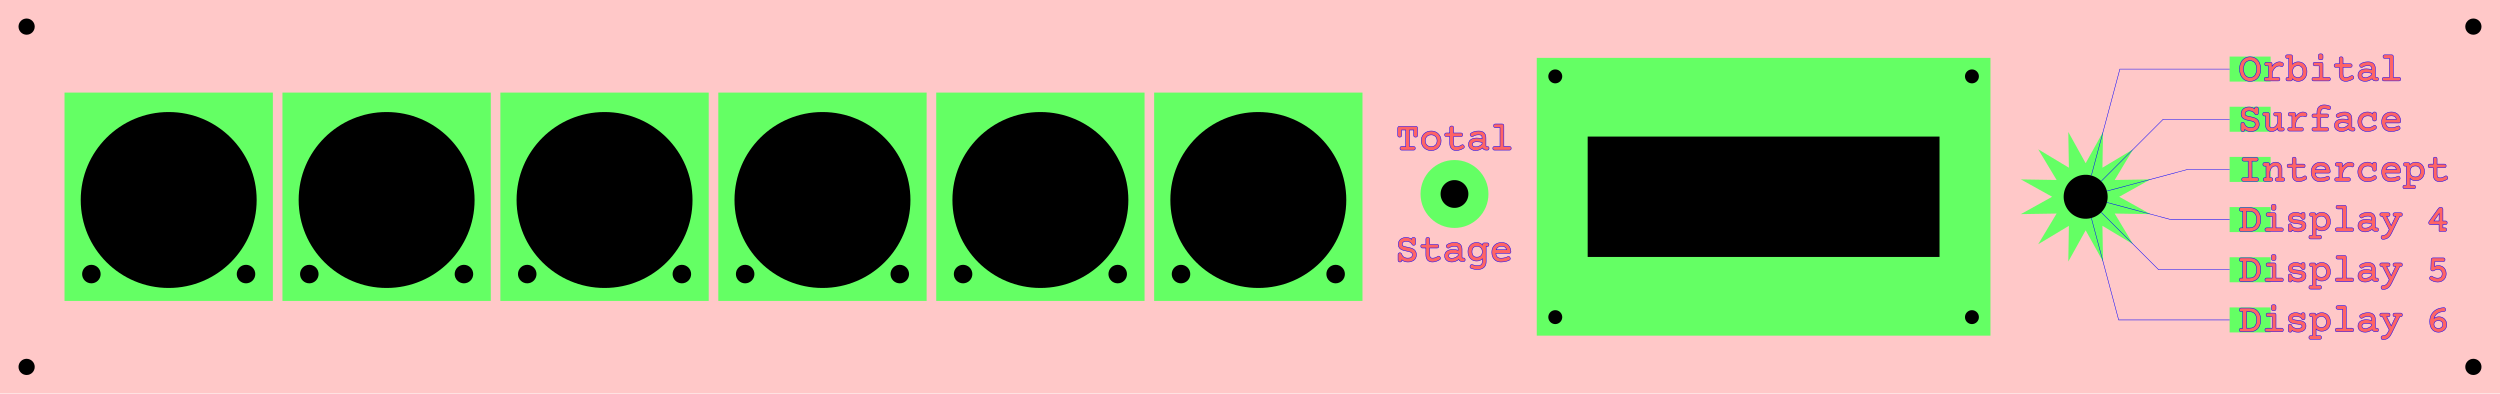 <?xml version="1.0" encoding="UTF-8" standalone="no"?>
<!-- Created with Inkscape (http://www.inkscape.org/) -->

<svg
   xmlns:dc="http://purl.org/dc/elements/1.1/"
   xmlns:cc="http://creativecommons.org/ns#"
   xmlns:rdf="http://www.w3.org/1999/02/22-rdf-syntax-ns#"
   xmlns:svg="http://www.w3.org/2000/svg"
   xmlns="http://www.w3.org/2000/svg"
   xmlns:sodipodi="http://sodipodi.sourceforge.net/DTD/sodipodi-0.dtd"
   xmlns:inkscape="http://www.inkscape.org/namespaces/inkscape"
   width="540mm"
   height="85mm"
   viewBox="0 0 540 85"
   version="1.1"
   id="svg4019"
   inkscape:version="0.92.3 (2405546, 2018-03-11)"
   sodipodi:docname="instrument_panel_decoupe.svg">
  <defs
     id="defs4013" />
  <sodipodi:namedview
     id="base"
     pagecolor="#ffffff"
     bordercolor="#666666"
     borderopacity="1.0"
     inkscape:pageopacity="0.0"
     inkscape:pageshadow="2"
     inkscape:zoom="0.35"
     inkscape:cx="1142.8571"
     inkscape:cy="502.85714"
     inkscape:document-units="mm"
     inkscape:current-layer="layer1"
     showgrid="false"
     inkscape:window-width="1920"
     inkscape:window-height="986"
     inkscape:window-x="-11"
     inkscape:window-y="-11"
     inkscape:window-maximized="1" />
  <g
     inkscape:label="Calque 1"
     inkscape:groupmode="layer"
     id="layer1"
     transform="translate(0,-212)">
    <rect
       style="opacity:1;fill:#ffc8c8;fill-opacity:1;stroke:none;stroke-width:0.105;stroke-linecap:round;stroke-linejoin:miter;stroke-miterlimit:4;stroke-dasharray:none;stroke-opacity:1"
       id="rect3922-0"
       width="540"
       height="85"
       x="0"
       y="212"
       rx="0"
       ry="0" />
    <path
       sodipodi:type="star"
       style="display:inline;fill:#64ff64;fill-opacity:1;stroke:none;stroke-width:0.105;stroke-linejoin:round;stroke-miterlimit:4;stroke-dasharray:none;stroke-opacity:1"
       id="path1104"
       sodipodi:sides="12"
       sodipodi:cx="450.50208"
       sodipodi:cy="254.49998"
       sodipodi:r1="14.493866"
       sodipodi:r2="7.246933"
       sodipodi:arg1="0.78539816"
       sodipodi:arg2="1.0471976"
       inkscape:flatsided="false"
       inkscape:rounded="0"
       inkscape:randomized="0"
       d="m 460.751,264.749 -6.625,-3.973 0.128,7.724 -3.751,-6.753 -3.751,6.753 0.128,-7.724 -6.625,3.973 3.973,-6.625 -7.724,0.128 6.753,-3.751 -6.753,-3.751 7.724,0.128 -3.973,-6.625 6.625,3.973 -0.128,-7.724 3.751,6.753 3.751,-6.753 -0.128,7.724 6.625,-3.973 -3.973,6.625 7.724,-0.128 -6.753,3.751 6.753,3.751 -7.724,-0.128 z"
       inkscape:transform-center-x="1.0701653e-005" />
    <rect
       style="display:inline;fill:#64ff64;fill-opacity:1;stroke:none;stroke-width:0.105;stroke-linejoin:round;stroke-miterlimit:4;stroke-dasharray:none;stroke-opacity:1"
       id="rect1267-2-4"
       width="8.856"
       height="5.405"
       x="481.597"
       y="278.403" />
    <rect
       style="display:inline;fill:#64ff64;fill-opacity:1;stroke:none;stroke-width:0.105;stroke-linejoin:round;stroke-miterlimit:4;stroke-dasharray:none;stroke-opacity:1"
       id="rect1267-2-1"
       width="8.856"
       height="5.405"
       x="481.597"
       y="267.566" />
    <rect
       style="display:inline;fill:#64ff64;fill-opacity:1;stroke:none;stroke-width:0.105;stroke-linejoin:round;stroke-miterlimit:4;stroke-dasharray:none;stroke-opacity:1"
       id="rect1267-2-5"
       width="8.856"
       height="5.405"
       x="481.597"
       y="256.729" />
    <rect
       style="display:inline;fill:#64ff64;fill-opacity:1;stroke:none;stroke-width:0.105;stroke-linejoin:round;stroke-miterlimit:4;stroke-dasharray:none;stroke-opacity:1"
       id="rect1267-2-8"
       width="8.856"
       height="5.405"
       x="481.597"
       y="245.892" />
    <rect
       style="display:inline;fill:#64ff64;fill-opacity:1;stroke:none;stroke-width:0.105;stroke-linejoin:round;stroke-miterlimit:4;stroke-dasharray:none;stroke-opacity:1"
       id="rect1267-2"
       width="8.856"
       height="5.405"
       x="481.597"
       y="235.055" />
    <rect
       style="display:inline;fill:#64ff64;fill-opacity:1;stroke:none;stroke-width:0.105;stroke-linejoin:round;stroke-miterlimit:4;stroke-dasharray:none;stroke-opacity:1"
       id="rect1267"
       width="8.856"
       height="5.405"
       x="481.597"
       y="224.219" />
    <path
       style="display:inline;fill:#000000;fill-opacity:1;stroke:none;stroke-width:0.265"
       d="m 455.252,254.5 a 4.75,4.75 0 0 0 -4.75,-4.75 4.75,4.75 0 0 0 -4.75,4.75 4.75,4.75 0 0 0 4.75,4.75 4.75,4.75 0 0 0 4.75,-4.75 z"
       id="path832-7-7-3-3-08-1-8"
       inkscape:connector-curvature="0" />
    <path
       style="display:inline;fill:none;fill-opacity:1;stroke:#0000ff;stroke-width:0.105;stroke-linecap:butt;stroke-linejoin:miter;stroke-miterlimit:4;stroke-dasharray:none;stroke-opacity:1"
       d="m 451.731,249.914 6.161,-22.993 h 23.705"
       id="path1196"
       inkscape:connector-curvature="0" />
    <path
       style="display:inline;fill:none;fill-opacity:1;stroke:#0000ff;stroke-width:0.105;stroke-linecap:butt;stroke-linejoin:miter;stroke-miterlimit:4;stroke-dasharray:none;stroke-opacity:1"
       d="m 453.859,251.143 13.386,-13.386 h 14.352"
       id="path1198"
       inkscape:connector-curvature="0" />
    <path
       style="display:inline;fill:none;fill-opacity:1;stroke:#0000ff;stroke-width:0.105;stroke-linecap:butt;stroke-linejoin:miter;stroke-miterlimit:4;stroke-dasharray:none;stroke-opacity:1"
       d="m 455.084,253.272 17.456,-4.678 h 9.056"
       id="path1200"
       inkscape:connector-curvature="0" />
    <path
       style="display:inline;fill:none;fill-opacity:1;stroke:#0000ff;stroke-width:0.105;stroke-linecap:butt;stroke-linejoin:miter;stroke-miterlimit:4;stroke-dasharray:none;stroke-opacity:1"
       d="m 455.088,255.729 13.819,3.703 h 12.69"
       id="path1202"
       inkscape:connector-curvature="0" />
    <path
       style="display:inline;fill:none;fill-opacity:1;stroke:#0000ff;stroke-width:0.105;stroke-linecap:butt;stroke-linejoin:miter;stroke-miterlimit:4;stroke-dasharray:none;stroke-opacity:1"
       d="m 453.859,257.857 12.412,12.411 h 15.326"
       id="path1204"
       inkscape:connector-curvature="0" />
    <path
       style="display:inline;fill:none;fill-opacity:1;stroke:#0000ff;stroke-width:0.105;stroke-linecap:butt;stroke-linejoin:miter;stroke-miterlimit:4;stroke-dasharray:none;stroke-opacity:1"
       d="m 451.73,259.083 5.901,22.022 h 23.965"
       id="path1206"
       inkscape:connector-curvature="0" />
    <path
       id="path1963"
       style="font-style:normal;font-variant:normal;font-weight:normal;font-stretch:normal;font-size:8.467px;line-height:1.25;font-family:Mechanical;-inkscape-font-specification:Mechanical;letter-spacing:0px;word-spacing:0px;fill:#ff6464;fill-opacity:1;stroke:#0000ff;stroke-width:0.105;stroke-miterlimit:4;stroke-dasharray:none;stroke-opacity:1"
       d="m 483.743,226.912 c 0,0.398 0.051,0.754 0.161,1.084 0.296,0.872 0.965,1.575 2.125,1.575 0.33,0 0.643,-0.059 0.923,-0.195 0.855,-0.381 1.355,-1.262 1.355,-2.464 0,-0.796 -0.237,-1.456 -0.627,-1.905 -0.364,-0.423 -0.906,-0.737 -1.651,-0.737 -0.347,0 -0.66,0.059 -0.94,0.195 -0.847,0.381 -1.346,1.262 -1.346,2.447 z m 0.864,0 c 0,-0.288 0.034,-0.542 0.102,-0.77 0.186,-0.593 0.584,-1.05 1.312,-1.05 0.212,0 0.406,0.042 0.584,0.127 0.533,0.254 0.83,0.847 0.83,1.693 0,0.296 -0.034,0.55 -0.102,0.779 -0.178,0.601 -0.567,1.05 -1.312,1.05 -0.212,0 -0.406,-0.042 -0.576,-0.119 -0.533,-0.254 -0.838,-0.864 -0.838,-1.71 z"
       inkscape:connector-curvature="0" />
    <path
       id="path1965"
       style="font-style:normal;font-variant:normal;font-weight:normal;font-stretch:normal;font-size:8.467px;line-height:1.25;font-family:Mechanical;-inkscape-font-specification:Mechanical;letter-spacing:0px;word-spacing:0px;fill:#ff6464;fill-opacity:1;stroke:#0000ff;stroke-width:0.105;stroke-miterlimit:4;stroke-dasharray:none;stroke-opacity:1"
       d="m 489.065,229.088 c 0,0.246 0.119,0.389 0.373,0.389 h 2.659 c 0.246,0 0.364,-0.144 0.364,-0.389 0,-0.237 -0.119,-0.381 -0.364,-0.381 h -1.295 v -0.703 c 0,-0.542 0.229,-0.931 0.5,-1.236 0.237,-0.262 0.567,-0.516 1.008,-0.516 0.135,0 0.262,0.034 0.381,0.093 0.212,0.127 0.373,0 0.449,-0.127 0.025,-0.042 0.042,-0.085 0.059,-0.127 0,0 0,0 0,-0.009 0.085,-0.246 0.025,-0.432 -0.169,-0.542 -0.212,-0.127 -0.432,-0.186 -0.66,-0.186 -0.178,0 -0.347,0.034 -0.516,0.093 -0.457,0.161 -0.813,0.466 -1.084,0.855 v -0.466 c 0,-0.246 -0.119,-0.389 -0.364,-0.389 h -0.847 c -0.246,0 -0.373,0.144 -0.373,0.389 0,0.237 0.119,0.381 0.373,0.381 h 0.415 v 2.489 h -0.533 c -0.254,0 -0.373,0.144 -0.373,0.381 z"
       inkscape:connector-curvature="0" />
    <path
       id="path1967"
       style="font-style:normal;font-variant:normal;font-weight:normal;font-stretch:normal;font-size:8.467px;line-height:1.25;font-family:Mechanical;-inkscape-font-specification:Mechanical;letter-spacing:0px;word-spacing:0px;fill:#ff6464;fill-opacity:1;stroke:#0000ff;stroke-width:0.105;stroke-miterlimit:4;stroke-dasharray:none;stroke-opacity:1"
       d="m 493.769,229.088 c 0,0.246 0.119,0.389 0.373,0.389 h 0.652 c 0.246,0 0.364,-0.144 0.364,-0.389 v -0.042 c 0.296,0.296 0.711,0.525 1.253,0.525 0.262,0 0.516,-0.051 0.745,-0.144 0.703,-0.288 1.143,-1.008 1.143,-1.973 0,-0.313 -0.051,-0.61 -0.144,-0.872 -0.262,-0.686 -0.821,-1.228 -1.753,-1.228 -0.525,0 -0.906,0.212 -1.202,0.508 v -1.634 c 0,-0.237 -0.11,-0.389 -0.373,-0.389 h -0.779 c -0.254,0 -0.364,0.152 -0.364,0.389 0,0.246 0.119,0.389 0.364,0.389 h 0.322 v 4.089 h -0.237 c -0.246,0 -0.364,0.144 -0.364,0.381 z m 1.431,-1.634 c 0,-0.203 0.034,-0.389 0.085,-0.542 0.161,-0.432 0.5,-0.737 1.075,-0.737 0.178,0 0.33,0.034 0.457,0.093 0.389,0.186 0.61,0.584 0.61,1.185 0,0.77 -0.339,1.287 -1.067,1.287 -0.754,0 -1.16,-0.491 -1.16,-1.287 z"
       inkscape:connector-curvature="0" />
    <path
       id="path1969"
       style="font-style:normal;font-variant:normal;font-weight:normal;font-stretch:normal;font-size:8.467px;line-height:1.25;font-family:Mechanical;-inkscape-font-specification:Mechanical;letter-spacing:0px;word-spacing:0px;fill:#ff6464;fill-opacity:1;stroke:#0000ff;stroke-width:0.105;stroke-miterlimit:4;stroke-dasharray:none;stroke-opacity:1"
       d="m 499.379,229.088 c 0,0.246 0.119,0.389 0.373,0.389 h 3.243 c 0.237,0 0.364,-0.144 0.364,-0.389 0,-0.237 -0.119,-0.381 -0.364,-0.381 h -1.228 v -2.879 c 0,-0.237 -0.119,-0.381 -0.364,-0.381 h -1.405 c -0.254,0 -0.364,0.152 -0.364,0.381 0,0.246 0.11,0.389 0.364,0.389 h 0.94 v 2.489 h -1.185 c -0.254,0 -0.373,0.144 -0.373,0.381 z m 1.897,-5.461 c -0.271,0 -0.508,0.059 -0.508,0.373 v 0.542 c 0,0.33 0.246,0.373 0.508,0.373 0.262,0 0.491,-0.059 0.491,-0.373 v -0.542 c 0,-0.313 -0.229,-0.373 -0.491,-0.373 z"
       inkscape:connector-curvature="0" />
    <path
       id="path1971"
       style="font-style:normal;font-variant:normal;font-weight:normal;font-stretch:normal;font-size:8.467px;line-height:1.25;font-family:Mechanical;-inkscape-font-specification:Mechanical;letter-spacing:0px;word-spacing:0px;fill:#ff6464;fill-opacity:1;stroke:#0000ff;stroke-width:0.105;stroke-miterlimit:4;stroke-dasharray:none;stroke-opacity:1"
       d="m 504.168,226.159 c 0,0.246 0.119,0.389 0.373,0.389 h 0.728 v 1.448 c 0,0.999 0.449,1.575 1.465,1.575 0.119,0 0.254,-0.017 0.381,-0.042 0.432,-0.085 0.804,-0.237 1.126,-0.44 0.186,-0.119 0.237,-0.305 0.127,-0.533 -0.085,-0.161 -0.279,-0.356 -0.525,-0.195 -0.296,0.195 -0.694,0.389 -1.109,0.389 -0.508,0 -0.635,-0.246 -0.635,-0.804 v -1.397 h 1.6 c 0.246,0 0.364,-0.144 0.364,-0.389 0,-0.237 -0.119,-0.381 -0.364,-0.381 h -1.6 v -1.143 c 0,-0.262 -0.161,-0.364 -0.406,-0.364 -0.246,0 -0.423,0.102 -0.423,0.364 v 1.143 h -0.728 c -0.254,0 -0.373,0.144 -0.373,0.381 z"
       inkscape:connector-curvature="0" />
    <path
       id="path1973"
       style="font-style:normal;font-variant:normal;font-weight:normal;font-stretch:normal;font-size:8.467px;line-height:1.25;font-family:Mechanical;-inkscape-font-specification:Mechanical;letter-spacing:0px;word-spacing:0px;fill:#ff6464;fill-opacity:1;stroke:#0000ff;stroke-width:0.105;stroke-miterlimit:4;stroke-dasharray:none;stroke-opacity:1"
       d="m 511.514,225.355 c -0.703,0 -1.27,0.178 -1.685,0.483 -0.178,0.135 -0.203,0.356 -0.068,0.55 0.11,0.152 0.322,0.288 0.542,0.127 0.279,-0.212 0.728,-0.347 1.211,-0.347 0.542,0 0.737,0.161 0.737,0.677 v 0.195 c -0.339,-0.102 -0.711,-0.169 -1.143,-0.169 -0.948,0 -1.786,0.373 -1.786,1.389 0,0.203 0.034,0.389 0.119,0.55 0.229,0.491 0.737,0.762 1.414,0.762 0.635,0 1.118,-0.237 1.516,-0.542 0.127,0.279 0.389,0.449 0.754,0.449 h 0.271 c 0.254,0 0.364,-0.152 0.364,-0.381 0,-0.246 -0.11,-0.389 -0.364,-0.389 h -0.144 c -0.119,0 -0.169,-0.042 -0.169,-0.22 v -1.643 c 0,-0.999 -0.576,-1.49 -1.566,-1.49 z m -0.643,3.421 c -0.432,0 -0.686,-0.169 -0.686,-0.525 0,-0.449 0.381,-0.584 0.914,-0.584 0.423,0 0.813,0.059 1.151,0.161 v 0.322 c -0.33,0.33 -0.77,0.627 -1.38,0.627 z"
       inkscape:connector-curvature="0" />
    <path
       id="path1975"
       style="font-style:normal;font-variant:normal;font-weight:normal;font-stretch:normal;font-size:8.467px;line-height:1.25;font-family:Mechanical;-inkscape-font-specification:Mechanical;letter-spacing:0px;word-spacing:0px;fill:#ff6464;fill-opacity:1;stroke:#0000ff;stroke-width:0.105;stroke-miterlimit:4;stroke-dasharray:none;stroke-opacity:1"
       d="m 514.567,229.088 c 0,0.246 0.119,0.389 0.373,0.389 h 3.243 c 0.246,0 0.364,-0.144 0.364,-0.389 0,-0.237 -0.119,-0.381 -0.364,-0.381 h -1.228 v -4.479 c 0,-0.237 -0.11,-0.389 -0.364,-0.389 h -1.482 c -0.262,0 -0.373,0.152 -0.373,0.389 0,0.246 0.119,0.389 0.373,0.389 h 1.016 v 4.089 h -1.185 c -0.246,0 -0.373,0.144 -0.373,0.381 z"
       inkscape:connector-curvature="0" />
    <path
       id="path1948"
       style="font-style:normal;font-variant:normal;font-weight:normal;font-stretch:normal;font-size:8.467px;line-height:1.25;font-family:Mechanical;-inkscape-font-specification:Mechanical;letter-spacing:0px;word-spacing:0px;fill:#ff6464;fill-opacity:1;stroke:#0000ff;stroke-width:0.105;stroke-miterlimit:4;stroke-dasharray:none;stroke-opacity:1"
       d="m 486.139,240.408 c 0.296,0 0.559,-0.034 0.787,-0.11 0.601,-0.195 1.067,-0.66 1.067,-1.448 0,-1.228 -1.016,-1.448 -1.947,-1.643 -0.525,-0.11 -1.101,-0.152 -1.101,-0.61 0,-0.44 0.322,-0.669 0.847,-0.669 0.627,0 1.058,0.288 1.278,0.711 0.059,0.119 0.178,0.161 0.313,0.161 0.237,0 0.415,-0.102 0.415,-0.373 v -0.957 c 0,-0.271 -0.178,-0.364 -0.415,-0.364 -0.246,0 -0.415,0.102 -0.415,0.364 v 0.025 c -0.296,-0.22 -0.711,-0.389 -1.177,-0.389 -0.246,0 -0.474,0.034 -0.677,0.102 -0.576,0.178 -1.033,0.643 -1.033,1.389 0,1.084 0.923,1.27 1.727,1.439 0.643,0.135 1.321,0.203 1.321,0.813 0,0.119 -0.017,0.212 -0.059,0.296 -0.135,0.288 -0.449,0.432 -0.931,0.432 -0.737,0 -1.16,-0.364 -1.355,-0.923 -0.051,-0.144 -0.178,-0.237 -0.33,-0.237 -0.254,0 -0.423,0.11 -0.423,0.373 v 1.236 c 0,0.271 0.169,0.381 0.423,0.381 0.246,0 0.406,-0.119 0.406,-0.381 v -0.068 c 0.313,0.271 0.737,0.449 1.278,0.449 z"
       inkscape:connector-curvature="0" />
    <path
       id="path1950"
       style="font-style:normal;font-variant:normal;font-weight:normal;font-stretch:normal;font-size:8.467px;line-height:1.25;font-family:Mechanical;-inkscape-font-specification:Mechanical;letter-spacing:0px;word-spacing:0px;fill:#ff6464;fill-opacity:1;stroke:#0000ff;stroke-width:0.105;stroke-miterlimit:4;stroke-dasharray:none;stroke-opacity:1"
       d="m 492.435,236.284 h -0.948 c -0.246,0 -0.373,0.144 -0.373,0.381 0,0.246 0.119,0.389 0.373,0.389 h 0.483 v 1.075 c 0,0.22 -0.034,0.415 -0.102,0.584 -0.178,0.457 -0.542,0.864 -1.126,0.864 -0.398,0 -0.559,-0.254 -0.559,-0.694 v -2.218 c 0,-0.237 -0.119,-0.381 -0.373,-0.381 h -0.694 c -0.246,0 -0.364,0.144 -0.364,0.381 0,0.246 0.119,0.389 0.364,0.389 h 0.237 v 1.897 c 0,0.847 0.474,1.456 1.329,1.456 0.593,0 1.008,-0.279 1.321,-0.652 v 0.169 c 0,0.246 0.119,0.389 0.364,0.389 h 0.66 c 0.246,0 0.373,-0.144 0.373,-0.389 0,-0.237 -0.119,-0.381 -0.373,-0.381 h -0.229 v -2.879 c 0,-0.237 -0.119,-0.381 -0.364,-0.381 z"
       inkscape:connector-curvature="0" />
    <path
       id="path1952"
       style="font-style:normal;font-variant:normal;font-weight:normal;font-stretch:normal;font-size:8.467px;line-height:1.25;font-family:Mechanical;-inkscape-font-specification:Mechanical;letter-spacing:0px;word-spacing:0px;fill:#ff6464;fill-opacity:1;stroke:#0000ff;stroke-width:0.105;stroke-miterlimit:4;stroke-dasharray:none;stroke-opacity:1"
       d="m 494.142,239.925 c 0,0.246 0.119,0.389 0.373,0.389 h 2.659 c 0.246,0 0.364,-0.144 0.364,-0.389 0,-0.237 -0.119,-0.381 -0.364,-0.381 h -1.295 v -0.703 c 0,-0.542 0.229,-0.931 0.5,-1.236 0.237,-0.262 0.567,-0.516 1.008,-0.516 0.135,0 0.262,0.034 0.381,0.093 0.212,0.127 0.373,0 0.449,-0.127 0.025,-0.042 0.042,-0.085 0.059,-0.127 0,0 0,0 0,-0.009 0.085,-0.246 0.025,-0.432 -0.169,-0.542 -0.212,-0.127 -0.432,-0.186 -0.66,-0.186 -0.178,0 -0.347,0.034 -0.516,0.093 -0.457,0.161 -0.813,0.466 -1.084,0.855 v -0.466 c 0,-0.246 -0.119,-0.389 -0.364,-0.389 h -0.847 c -0.246,0 -0.373,0.144 -0.373,0.389 0,0.237 0.119,0.381 0.373,0.381 h 0.415 v 2.489 h -0.533 c -0.254,0 -0.373,0.144 -0.373,0.381 z"
       inkscape:connector-curvature="0" />
    <path
       id="path1954"
       style="font-style:normal;font-variant:normal;font-weight:normal;font-stretch:normal;font-size:8.467px;line-height:1.25;font-family:Mechanical;-inkscape-font-specification:Mechanical;letter-spacing:0px;word-spacing:0px;fill:#ff6464;fill-opacity:1;stroke:#0000ff;stroke-width:0.105;stroke-miterlimit:4;stroke-dasharray:none;stroke-opacity:1"
       d="m 499.379,236.996 c 0,0.246 0.119,0.389 0.373,0.389 h 0.711 v 2.159 h -0.711 c -0.254,0 -0.373,0.144 -0.373,0.381 0,0.246 0.119,0.389 0.373,0.389 h 2.87 c 0.246,0 0.364,-0.144 0.364,-0.389 0,-0.237 -0.119,-0.381 -0.364,-0.381 h -1.329 v -2.159 h 1.329 c 0.246,0 0.364,-0.144 0.364,-0.389 0,-0.237 -0.119,-0.381 -0.364,-0.381 h -1.329 v -0.356 c 0,-0.525 0.212,-0.787 0.737,-0.787 0.347,0 0.643,0.085 0.931,0.195 0.22,0.085 0.356,-0.034 0.415,-0.186 0.017,-0.034 0.025,-0.068 0.034,-0.093 0.068,-0.271 -0.059,-0.44 -0.246,-0.508 -0.33,-0.119 -0.703,-0.22 -1.143,-0.22 -0.974,0 -1.558,0.576 -1.558,1.549 v 0.406 h -0.72 c -0.246,0 -0.364,0.144 -0.364,0.381 z"
       inkscape:connector-curvature="0" />
    <path
       id="path1956"
       style="font-style:normal;font-variant:normal;font-weight:normal;font-stretch:normal;font-size:8.467px;line-height:1.25;font-family:Mechanical;-inkscape-font-specification:Mechanical;letter-spacing:0px;word-spacing:0px;fill:#ff6464;fill-opacity:1;stroke:#0000ff;stroke-width:0.105;stroke-miterlimit:4;stroke-dasharray:none;stroke-opacity:1"
       d="m 506.437,236.191 c -0.703,0 -1.27,0.178 -1.685,0.483 -0.178,0.135 -0.203,0.356 -0.068,0.55 0.11,0.152 0.322,0.288 0.542,0.127 0.279,-0.212 0.728,-0.347 1.211,-0.347 0.542,0 0.737,0.161 0.737,0.677 v 0.195 c -0.339,-0.102 -0.711,-0.169 -1.143,-0.169 -0.948,0 -1.786,0.373 -1.786,1.389 0,0.203 0.034,0.389 0.119,0.55 0.229,0.491 0.737,0.762 1.414,0.762 0.635,0 1.118,-0.237 1.516,-0.542 0.127,0.279 0.389,0.449 0.754,0.449 h 0.271 c 0.254,0 0.364,-0.152 0.364,-0.381 0,-0.246 -0.11,-0.389 -0.364,-0.389 h -0.144 c -0.119,0 -0.169,-0.042 -0.169,-0.22 v -1.643 c 0,-0.999 -0.576,-1.49 -1.566,-1.49 z m -0.643,3.421 c -0.432,0 -0.686,-0.169 -0.686,-0.525 0,-0.449 0.381,-0.584 0.914,-0.584 0.423,0 0.813,0.059 1.151,0.161 v 0.322 c -0.33,0.33 -0.77,0.627 -1.38,0.627 z"
       inkscape:connector-curvature="0" />
    <path
       id="path1958"
       style="font-style:normal;font-variant:normal;font-weight:normal;font-stretch:normal;font-size:8.467px;line-height:1.25;font-family:Mechanical;-inkscape-font-specification:Mechanical;letter-spacing:0px;word-spacing:0px;fill:#ff6464;fill-opacity:1;stroke:#0000ff;stroke-width:0.105;stroke-miterlimit:4;stroke-dasharray:none;stroke-opacity:1"
       d="m 512.903,238.139 c 0.246,0 0.406,-0.119 0.406,-0.381 v -1.194 c 0,-0.262 -0.161,-0.373 -0.406,-0.373 -0.246,0 -0.423,0.102 -0.423,0.373 -0.271,-0.22 -0.643,-0.373 -1.092,-0.373 -0.313,0 -0.593,0.051 -0.855,0.161 -0.711,0.296 -1.245,0.957 -1.245,1.947 0,0.296 0.051,0.576 0.144,0.83 0.279,0.745 0.957,1.278 1.947,1.278 0.72,0 1.346,-0.237 1.778,-0.55 0.195,-0.144 0.22,-0.389 0.093,-0.584 -0.11,-0.195 -0.313,-0.305 -0.542,-0.127 -0.33,0.254 -0.77,0.432 -1.329,0.432 -0.178,0 -0.347,-0.034 -0.5,-0.093 -0.432,-0.178 -0.728,-0.576 -0.728,-1.185 0,-0.186 0.034,-0.356 0.102,-0.516 0.178,-0.44 0.559,-0.77 1.168,-0.77 0.618,0 1.058,0.229 1.058,0.754 0,0.262 0.169,0.373 0.423,0.373 z"
       inkscape:connector-curvature="0" />
    <path
       id="path1960"
       style="font-style:normal;font-variant:normal;font-weight:normal;font-stretch:normal;font-size:8.467px;line-height:1.25;font-family:Mechanical;-inkscape-font-specification:Mechanical;letter-spacing:0px;word-spacing:0px;fill:#ff6464;fill-opacity:1;stroke:#0000ff;stroke-width:0.105;stroke-miterlimit:4;stroke-dasharray:none;stroke-opacity:1"
       d="m 518.563,238.189 c 0,0 0,0 0,0 -0.076,-1.194 -0.77,-1.998 -2.04,-1.998 -0.305,0 -0.584,0.051 -0.838,0.152 -0.728,0.288 -1.245,0.965 -1.245,1.947 0,0.33 0.042,0.627 0.135,0.881 0.254,0.745 0.872,1.236 1.863,1.236 0.508,0 0.991,-0.085 1.389,-0.229 0.212,-0.076 0.77,-0.212 0.559,-0.694 -0.059,-0.144 -0.229,-0.398 -0.516,-0.229 -0.33,0.195 -0.897,0.339 -1.439,0.339 -0.711,0 -1.05,-0.364 -1.118,-1.041 h 2.879 c 0.237,0 0.373,-0.119 0.373,-0.364 z m -0.923,-0.423 h -2.261 c 0.161,-0.466 0.525,-0.762 1.135,-0.762 0.643,0 0.991,0.271 1.126,0.762 z"
       inkscape:connector-curvature="0" />
    <path
       id="path1929"
       style="font-style:normal;font-variant:normal;font-weight:normal;font-stretch:normal;font-size:8.467px;line-height:1.25;font-family:Mechanical;-inkscape-font-specification:Mechanical;letter-spacing:0px;word-spacing:0px;fill:#ff6464;fill-opacity:1;stroke:#0000ff;stroke-width:0.105;stroke-miterlimit:4;stroke-dasharray:none;stroke-opacity:1"
       d="m 484.209,250.762 c 0,0.237 0.11,0.389 0.364,0.389 h 2.904 c 0.246,0 0.364,-0.144 0.364,-0.389 0,-0.237 -0.119,-0.381 -0.364,-0.381 h -1.041 v -3.573 h 0.957 c 0.246,0 0.364,-0.144 0.364,-0.389 0,-0.237 -0.11,-0.389 -0.364,-0.389 h -2.735 c -0.254,0 -0.373,0.152 -0.373,0.389 0,0.246 0.119,0.389 0.373,0.389 h 0.948 v 3.573 h -1.033 c -0.254,0 -0.364,0.152 -0.364,0.381 z"
       inkscape:connector-curvature="0" />
    <path
       id="path1931"
       style="font-style:normal;font-variant:normal;font-weight:normal;font-stretch:normal;font-size:8.467px;line-height:1.25;font-family:Mechanical;-inkscape-font-specification:Mechanical;letter-spacing:0px;word-spacing:0px;fill:#ff6464;fill-opacity:1;stroke:#0000ff;stroke-width:0.105;stroke-miterlimit:4;stroke-dasharray:none;stroke-opacity:1"
       d="m 488.854,250.762 c 0,0.246 0.119,0.389 0.373,0.389 h 1.338 c 0.246,0 0.364,-0.144 0.364,-0.389 0,-0.237 -0.119,-0.381 -0.364,-0.381 h -0.279 v -1.084 c 0,-0.44 0.161,-0.796 0.373,-1.041 0.195,-0.22 0.483,-0.406 0.855,-0.406 0.381,0 0.559,0.262 0.559,0.694 v 1.837 h -0.271 c -0.254,0 -0.373,0.144 -0.373,0.381 0,0.246 0.119,0.389 0.373,0.389 h 1.338 c 0.246,0 0.364,-0.144 0.364,-0.389 0,-0.237 -0.119,-0.381 -0.364,-0.381 h -0.237 v -1.905 c 0,-0.838 -0.474,-1.448 -1.329,-1.448 -0.593,0 -1.008,0.279 -1.321,0.652 v -0.178 c 0,-0.237 -0.119,-0.381 -0.364,-0.381 h -0.745 c -0.254,0 -0.364,0.152 -0.364,0.381 0,0.246 0.11,0.389 0.364,0.389 h 0.313 v 2.489 h -0.229 c -0.246,0 -0.373,0.144 -0.373,0.381 z"
       inkscape:connector-curvature="0" />
    <path
       id="path1933"
       style="font-style:normal;font-variant:normal;font-weight:normal;font-stretch:normal;font-size:8.467px;line-height:1.25;font-family:Mechanical;-inkscape-font-specification:Mechanical;letter-spacing:0px;word-spacing:0px;fill:#ff6464;fill-opacity:1;stroke:#0000ff;stroke-width:0.105;stroke-miterlimit:4;stroke-dasharray:none;stroke-opacity:1"
       d="m 494.015,247.833 c 0,0.246 0.119,0.389 0.373,0.389 h 0.728 v 1.448 c 0,0.999 0.449,1.575 1.465,1.575 0.119,0 0.254,-0.017 0.381,-0.042 0.432,-0.085 0.804,-0.237 1.126,-0.44 0.186,-0.119 0.237,-0.305 0.127,-0.533 -0.085,-0.161 -0.279,-0.356 -0.525,-0.195 -0.296,0.195 -0.694,0.389 -1.109,0.389 -0.508,0 -0.635,-0.246 -0.635,-0.804 v -1.397 h 1.6 c 0.246,0 0.364,-0.144 0.364,-0.389 0,-0.237 -0.119,-0.381 -0.364,-0.381 h -1.6 v -1.143 c 0,-0.262 -0.161,-0.364 -0.406,-0.364 -0.246,0 -0.423,0.102 -0.423,0.364 v 1.143 h -0.728 c -0.254,0 -0.373,0.144 -0.373,0.381 z"
       inkscape:connector-curvature="0" />
    <path
       id="path1935"
       style="font-style:normal;font-variant:normal;font-weight:normal;font-stretch:normal;font-size:8.467px;line-height:1.25;font-family:Mechanical;-inkscape-font-specification:Mechanical;letter-spacing:0px;word-spacing:0px;fill:#ff6464;fill-opacity:1;stroke:#0000ff;stroke-width:0.105;stroke-miterlimit:4;stroke-dasharray:none;stroke-opacity:1"
       d="m 503.333,249.026 c 0,0 0,0 0,0 -0.076,-1.194 -0.77,-1.998 -2.04,-1.998 -0.305,0 -0.584,0.051 -0.838,0.152 -0.728,0.288 -1.245,0.965 -1.245,1.947 0,0.33 0.042,0.627 0.135,0.881 0.254,0.745 0.872,1.236 1.863,1.236 0.508,0 0.991,-0.085 1.389,-0.229 0.212,-0.076 0.77,-0.212 0.559,-0.694 -0.059,-0.144 -0.229,-0.398 -0.516,-0.229 -0.33,0.195 -0.897,0.339 -1.439,0.339 -0.711,0 -1.05,-0.364 -1.118,-1.041 h 2.879 c 0.237,0 0.373,-0.119 0.373,-0.364 z m -0.923,-0.423 h -2.261 c 0.161,-0.466 0.525,-0.762 1.135,-0.762 0.643,0 0.991,0.271 1.126,0.762 z"
       inkscape:connector-curvature="0" />
    <path
       id="path1937"
       style="font-style:normal;font-variant:normal;font-weight:normal;font-stretch:normal;font-size:8.467px;line-height:1.25;font-family:Mechanical;-inkscape-font-specification:Mechanical;letter-spacing:0px;word-spacing:0px;fill:#ff6464;fill-opacity:1;stroke:#0000ff;stroke-width:0.105;stroke-miterlimit:4;stroke-dasharray:none;stroke-opacity:1"
       d="m 504.295,250.762 c 0,0.246 0.119,0.389 0.373,0.389 h 2.659 c 0.246,0 0.364,-0.144 0.364,-0.389 0,-0.237 -0.119,-0.381 -0.364,-0.381 h -1.295 v -0.703 c 0,-0.542 0.229,-0.931 0.5,-1.236 0.237,-0.262 0.567,-0.516 1.008,-0.516 0.135,0 0.262,0.034 0.381,0.093 0.212,0.127 0.373,0 0.449,-0.127 0.025,-0.042 0.042,-0.085 0.059,-0.127 0,0 0,0 0,-0.008 0.085,-0.246 0.025,-0.432 -0.169,-0.542 -0.212,-0.127 -0.432,-0.186 -0.66,-0.186 -0.178,0 -0.347,0.034 -0.516,0.093 -0.457,0.161 -0.813,0.466 -1.084,0.855 v -0.466 c 0,-0.246 -0.119,-0.389 -0.364,-0.389 h -0.847 c -0.246,0 -0.373,0.144 -0.373,0.389 0,0.237 0.119,0.381 0.373,0.381 h 0.415 v 2.489 h -0.533 c -0.254,0 -0.373,0.144 -0.373,0.381 z"
       inkscape:connector-curvature="0" />
    <path
       id="path1939"
       style="font-style:normal;font-variant:normal;font-weight:normal;font-stretch:normal;font-size:8.467px;line-height:1.25;font-family:Mechanical;-inkscape-font-specification:Mechanical;letter-spacing:0px;word-spacing:0px;fill:#ff6464;fill-opacity:1;stroke:#0000ff;stroke-width:0.105;stroke-miterlimit:4;stroke-dasharray:none;stroke-opacity:1"
       d="m 512.903,248.976 c 0.246,0 0.406,-0.119 0.406,-0.381 v -1.194 c 0,-0.262 -0.161,-0.373 -0.406,-0.373 -0.246,0 -0.423,0.102 -0.423,0.373 -0.271,-0.22 -0.643,-0.373 -1.092,-0.373 -0.313,0 -0.593,0.051 -0.855,0.161 -0.711,0.296 -1.245,0.957 -1.245,1.947 0,0.296 0.051,0.576 0.144,0.83 0.279,0.745 0.957,1.278 1.947,1.278 0.72,0 1.346,-0.237 1.778,-0.55 0.195,-0.144 0.22,-0.389 0.093,-0.584 -0.11,-0.195 -0.313,-0.305 -0.542,-0.127 -0.33,0.254 -0.77,0.432 -1.329,0.432 -0.178,0 -0.347,-0.034 -0.5,-0.093 -0.432,-0.178 -0.728,-0.576 -0.728,-1.185 0,-0.186 0.034,-0.356 0.102,-0.516 0.178,-0.44 0.559,-0.77 1.168,-0.77 0.618,0 1.058,0.229 1.058,0.754 0,0.262 0.169,0.373 0.423,0.373 z"
       inkscape:connector-curvature="0" />
    <path
       id="path1941"
       style="font-style:normal;font-variant:normal;font-weight:normal;font-stretch:normal;font-size:8.467px;line-height:1.25;font-family:Mechanical;-inkscape-font-specification:Mechanical;letter-spacing:0px;word-spacing:0px;fill:#ff6464;fill-opacity:1;stroke:#0000ff;stroke-width:0.105;stroke-miterlimit:4;stroke-dasharray:none;stroke-opacity:1"
       d="m 518.563,249.026 c 0,0 0,0 0,0 -0.076,-1.194 -0.77,-1.998 -2.04,-1.998 -0.305,0 -0.584,0.051 -0.838,0.152 -0.728,0.288 -1.245,0.965 -1.245,1.947 0,0.33 0.042,0.627 0.135,0.881 0.254,0.745 0.872,1.236 1.863,1.236 0.508,0 0.991,-0.085 1.389,-0.229 0.212,-0.076 0.77,-0.212 0.559,-0.694 -0.059,-0.144 -0.229,-0.398 -0.516,-0.229 -0.33,0.195 -0.897,0.339 -1.439,0.339 -0.711,0 -1.05,-0.364 -1.118,-1.041 h 2.879 c 0.237,0 0.373,-0.119 0.373,-0.364 z m -0.923,-0.423 h -2.261 c 0.161,-0.466 0.525,-0.762 1.135,-0.762 0.643,0 0.991,0.271 1.126,0.762 z"
       inkscape:connector-curvature="0" />
    <path
       id="path1943"
       style="font-style:normal;font-variant:normal;font-weight:normal;font-stretch:normal;font-size:8.467px;line-height:1.25;font-family:Mechanical;-inkscape-font-specification:Mechanical;letter-spacing:0px;word-spacing:0px;fill:#ff6464;fill-opacity:1;stroke:#0000ff;stroke-width:0.105;stroke-miterlimit:4;stroke-dasharray:none;stroke-opacity:1"
       d="m 519.026,252.388 c 0,0.246 0.119,0.389 0.373,0.389 h 1.998 c 0.246,0 0.364,-0.144 0.364,-0.389 0,-0.237 -0.11,-0.389 -0.364,-0.389 h -0.813 v -1.439 c 0.288,0.279 0.677,0.474 1.211,0.474 0.262,0 0.508,-0.042 0.745,-0.135 0.686,-0.271 1.143,-0.931 1.143,-1.863 0,-0.313 -0.051,-0.593 -0.144,-0.847 -0.262,-0.66 -0.847,-1.16 -1.744,-1.16 -0.55,0 -0.948,0.212 -1.253,0.525 v -0.042 c 0,-0.246 -0.119,-0.389 -0.364,-0.389 h -0.652 c -0.254,0 -0.373,0.144 -0.373,0.389 0,0.237 0.119,0.381 0.373,0.381 h 0.229 v 4.106 h -0.356 c -0.262,0 -0.373,0.152 -0.373,0.389 z m 2.726,-2.176 c -0.745,0 -1.168,-0.432 -1.168,-1.177 0,-0.745 0.432,-1.185 1.168,-1.185 0.169,0 0.322,0.034 0.449,0.085 0.381,0.169 0.61,0.525 0.61,1.092 0,0.728 -0.356,1.185 -1.058,1.185 z"
       inkscape:connector-curvature="0" />
    <path
       id="path1945"
       style="font-style:normal;font-variant:normal;font-weight:normal;font-stretch:normal;font-size:8.467px;line-height:1.25;font-family:Mechanical;-inkscape-font-specification:Mechanical;letter-spacing:0px;word-spacing:0px;fill:#ff6464;fill-opacity:1;stroke:#0000ff;stroke-width:0.105;stroke-miterlimit:4;stroke-dasharray:none;stroke-opacity:1"
       d="m 524.475,247.833 c 0,0.246 0.119,0.389 0.373,0.389 h 0.728 v 1.448 c 0,0.999 0.449,1.575 1.465,1.575 0.119,0 0.254,-0.017 0.381,-0.042 0.432,-0.085 0.804,-0.237 1.126,-0.44 0.186,-0.119 0.237,-0.305 0.127,-0.533 -0.085,-0.161 -0.279,-0.356 -0.525,-0.195 -0.296,0.195 -0.694,0.389 -1.109,0.389 -0.508,0 -0.635,-0.246 -0.635,-0.804 v -1.397 h 1.6 c 0.246,0 0.364,-0.144 0.364,-0.389 0,-0.237 -0.119,-0.381 -0.364,-0.381 h -1.6 v -1.143 c 0,-0.262 -0.161,-0.364 -0.406,-0.364 -0.246,0 -0.423,0.102 -0.423,0.364 v 1.143 h -0.728 c -0.254,0 -0.373,0.144 -0.373,0.381 z"
       inkscape:connector-curvature="0" />
    <path
       id="path1912"
       style="font-style:normal;font-variant:normal;font-weight:normal;font-stretch:normal;font-size:8.467px;line-height:1.25;font-family:Mechanical;-inkscape-font-specification:Mechanical;letter-spacing:0px;word-spacing:0px;fill:#ff6464;fill-opacity:1;stroke:#0000ff;stroke-width:0.105;stroke-miterlimit:4;stroke-dasharray:none;stroke-opacity:1"
       d="m 483.709,261.599 c 0,0.246 0.119,0.389 0.373,0.389 h 1.947 c 0.33,0 0.643,-0.059 0.923,-0.178 0.855,-0.364 1.355,-1.194 1.355,-2.388 0,-0.381 -0.051,-0.737 -0.161,-1.058 -0.296,-0.855 -0.991,-1.499 -2.117,-1.499 h -1.947 c -0.262,0 -0.373,0.152 -0.373,0.389 0,0.246 0.119,0.389 0.373,0.389 h 0.356 v 3.573 h -0.356 c -0.254,0 -0.373,0.144 -0.373,0.381 z m 2.227,-0.381 h -0.669 v -3.573 h 0.669 c 0.229,0 0.432,0.042 0.618,0.119 0.576,0.237 0.881,0.796 0.881,1.659 0,1.084 -0.474,1.795 -1.499,1.795 z"
       inkscape:connector-curvature="0" />
    <path
       id="path1914"
       style="font-style:normal;font-variant:normal;font-weight:normal;font-stretch:normal;font-size:8.467px;line-height:1.25;font-family:Mechanical;-inkscape-font-specification:Mechanical;letter-spacing:0px;word-spacing:0px;fill:#ff6464;fill-opacity:1;stroke:#0000ff;stroke-width:0.105;stroke-miterlimit:4;stroke-dasharray:none;stroke-opacity:1"
       d="m 489.226,261.599 c 0,0.246 0.119,0.389 0.373,0.389 h 3.243 c 0.237,0 0.364,-0.144 0.364,-0.389 0,-0.237 -0.119,-0.381 -0.364,-0.381 h -1.228 v -2.879 c 0,-0.237 -0.119,-0.381 -0.364,-0.381 h -1.405 c -0.254,0 -0.364,0.152 -0.364,0.381 0,0.246 0.11,0.389 0.364,0.389 h 0.94 v 2.489 h -1.185 c -0.254,0 -0.373,0.144 -0.373,0.381 z m 1.897,-5.461 c -0.271,0 -0.508,0.059 -0.508,0.373 v 0.542 c 0,0.33 0.246,0.373 0.508,0.373 0.262,0 0.491,-0.059 0.491,-0.373 v -0.542 c 0,-0.313 -0.229,-0.373 -0.491,-0.373 z"
       inkscape:connector-curvature="0" />
    <path
       id="path1916"
       style="font-style:normal;font-variant:normal;font-weight:normal;font-stretch:normal;font-size:8.467px;line-height:1.25;font-family:Mechanical;-inkscape-font-specification:Mechanical;letter-spacing:0px;word-spacing:0px;fill:#ff6464;fill-opacity:1;stroke:#0000ff;stroke-width:0.105;stroke-miterlimit:4;stroke-dasharray:none;stroke-opacity:1"
       d="m 496.377,262.082 c 0.262,0 0.5,-0.034 0.711,-0.093 0.542,-0.161 0.999,-0.55 0.999,-1.253 0,-0.593 -0.356,-0.881 -0.77,-1.041 -0.559,-0.22 -1.372,-0.161 -1.897,-0.33 -0.169,-0.059 -0.262,-0.119 -0.262,-0.254 0,-0.296 0.305,-0.432 0.754,-0.432 0.669,0 1.067,0.161 1.27,0.559 0,0 0.008,0.008 0.008,0.008 0.059,0.102 0.169,0.152 0.296,0.152 0.237,0 0.406,-0.102 0.406,-0.373 v -0.787 c 0,-0.262 -0.161,-0.373 -0.406,-0.373 -0.237,0 -0.406,0.085 -0.423,0.347 -0.305,-0.212 -0.703,-0.347 -1.194,-0.347 -0.22,0 -0.423,0.025 -0.61,0.076 -0.516,0.152 -0.965,0.5 -0.965,1.168 0,0.779 0.61,1.024 1.202,1.126 0.474,0.085 1.058,0.093 1.448,0.22 0.178,0.059 0.279,0.127 0.279,0.288 0,0.356 -0.364,0.525 -0.889,0.525 -0.737,0 -1.143,-0.203 -1.329,-0.694 -0.042,-0.119 -0.127,-0.237 -0.313,-0.237 -0.246,0 -0.423,0.11 -0.423,0.381 v 0.991 c 0,0.262 0.169,0.373 0.423,0.373 0.237,0 0.415,-0.102 0.415,-0.373 0.313,0.237 0.728,0.373 1.27,0.373 z"
       inkscape:connector-curvature="0" />
    <path
       id="path1918"
       style="font-style:normal;font-variant:normal;font-weight:normal;font-stretch:normal;font-size:8.467px;line-height:1.25;font-family:Mechanical;-inkscape-font-specification:Mechanical;letter-spacing:0px;word-spacing:0px;fill:#ff6464;fill-opacity:1;stroke:#0000ff;stroke-width:0.105;stroke-miterlimit:4;stroke-dasharray:none;stroke-opacity:1"
       d="m 498.719,263.225 c 0,0.246 0.119,0.389 0.373,0.389 h 1.998 c 0.246,0 0.364,-0.144 0.364,-0.389 0,-0.237 -0.11,-0.389 -0.364,-0.389 h -0.813 v -1.439 c 0.288,0.279 0.677,0.474 1.211,0.474 0.262,0 0.508,-0.042 0.745,-0.135 0.686,-0.271 1.143,-0.931 1.143,-1.863 0,-0.313 -0.051,-0.593 -0.144,-0.847 -0.262,-0.66 -0.847,-1.16 -1.744,-1.16 -0.55,0 -0.948,0.212 -1.253,0.525 v -0.042 c 0,-0.246 -0.119,-0.389 -0.364,-0.389 h -0.652 c -0.254,0 -0.373,0.144 -0.373,0.389 0,0.237 0.119,0.381 0.373,0.381 h 0.229 v 4.106 h -0.356 c -0.262,0 -0.373,0.152 -0.373,0.389 z m 2.726,-2.176 c -0.745,0 -1.168,-0.432 -1.168,-1.177 0,-0.745 0.432,-1.185 1.168,-1.185 0.169,0 0.322,0.034 0.449,0.085 0.381,0.169 0.61,0.525 0.61,1.092 0,0.728 -0.356,1.185 -1.058,1.185 z"
       inkscape:connector-curvature="0" />
    <path
       id="path1920"
       style="font-style:normal;font-variant:normal;font-weight:normal;font-stretch:normal;font-size:8.467px;line-height:1.25;font-family:Mechanical;-inkscape-font-specification:Mechanical;letter-spacing:0px;word-spacing:0px;fill:#ff6464;fill-opacity:1;stroke:#0000ff;stroke-width:0.105;stroke-miterlimit:4;stroke-dasharray:none;stroke-opacity:1"
       d="m 504.414,261.599 c 0,0.246 0.119,0.389 0.373,0.389 h 3.243 c 0.246,0 0.364,-0.144 0.364,-0.389 0,-0.237 -0.119,-0.381 -0.364,-0.381 h -1.228 v -4.479 c 0,-0.237 -0.11,-0.389 -0.364,-0.389 h -1.482 c -0.262,0 -0.373,0.152 -0.373,0.389 0,0.246 0.119,0.389 0.373,0.389 h 1.016 v 4.089 h -1.185 c -0.246,0 -0.373,0.144 -0.373,0.381 z"
       inkscape:connector-curvature="0" />
    <path
       id="path1922"
       style="font-style:normal;font-variant:normal;font-weight:normal;font-stretch:normal;font-size:8.467px;line-height:1.25;font-family:Mechanical;-inkscape-font-specification:Mechanical;letter-spacing:0px;word-spacing:0px;fill:#ff6464;fill-opacity:1;stroke:#0000ff;stroke-width:0.105;stroke-miterlimit:4;stroke-dasharray:none;stroke-opacity:1"
       d="m 511.514,257.865 c -0.703,0 -1.27,0.178 -1.685,0.483 -0.178,0.135 -0.203,0.356 -0.068,0.55 0.11,0.152 0.322,0.288 0.542,0.127 0.279,-0.212 0.728,-0.347 1.211,-0.347 0.542,0 0.737,0.161 0.737,0.677 v 0.195 c -0.339,-0.102 -0.711,-0.169 -1.143,-0.169 -0.948,0 -1.786,0.373 -1.786,1.389 0,0.203 0.034,0.389 0.119,0.55 0.229,0.491 0.737,0.762 1.414,0.762 0.635,0 1.118,-0.237 1.516,-0.542 0.127,0.279 0.389,0.449 0.754,0.449 h 0.271 c 0.254,0 0.364,-0.152 0.364,-0.381 0,-0.246 -0.11,-0.389 -0.364,-0.389 h -0.144 c -0.119,0 -0.169,-0.042 -0.169,-0.22 v -1.643 c 0,-0.999 -0.576,-1.49 -1.566,-1.49 z m -0.643,3.421 c -0.432,0 -0.686,-0.169 -0.686,-0.525 0,-0.449 0.381,-0.584 0.914,-0.584 0.423,0 0.813,0.059 1.151,0.161 v 0.322 c -0.33,0.33 -0.77,0.627 -1.38,0.627 z"
       inkscape:connector-curvature="0" />
    <path
       id="path1924"
       style="font-style:normal;font-variant:normal;font-weight:normal;font-stretch:normal;font-size:8.467px;line-height:1.25;font-family:Mechanical;-inkscape-font-specification:Mechanical;letter-spacing:0px;word-spacing:0px;fill:#ff6464;fill-opacity:1;stroke:#0000ff;stroke-width:0.105;stroke-miterlimit:4;stroke-dasharray:none;stroke-opacity:1"
       d="m 516.887,258.339 c 0,0.246 0.119,0.389 0.373,0.389 h 0.203 l -0.957,1.981 -0.982,-1.981 h 0.356 c 0.246,0 0.364,-0.144 0.364,-0.389 0,-0.237 -0.119,-0.381 -0.364,-0.381 h -1.465 c -0.246,0 -0.373,0.144 -0.373,0.381 0,0.246 0.119,0.389 0.373,0.389 h 0.195 l 1.456,2.862 c -0.127,0.254 -0.237,0.466 -0.339,0.627 -0.254,0.423 -0.466,0.61 -1.084,0.643 -0.262,0.017 -0.347,0.229 -0.322,0.466 0.025,0.237 0.161,0.373 0.406,0.373 1.168,-0.025 1.592,-0.77 1.973,-1.566 l 1.659,-3.404 h 0.195 c 0.246,0 0.364,-0.144 0.364,-0.381 0,-0.246 -0.119,-0.389 -0.364,-0.389 h -1.295 c -0.246,0 -0.373,0.144 -0.373,0.381 z"
       inkscape:connector-curvature="0" />
    <path
       id="path1926"
       style="font-style:normal;font-variant:normal;font-weight:normal;font-stretch:normal;font-size:8.467px;line-height:1.25;font-family:Mechanical;-inkscape-font-specification:Mechanical;letter-spacing:0px;word-spacing:0px;fill:#ff6464;fill-opacity:1;stroke:#0000ff;stroke-width:0.105;stroke-miterlimit:4;stroke-dasharray:none;stroke-opacity:1"
       d="m 528.116,261.988 c 0.246,0 0.356,-0.152 0.356,-0.389 0,-0.237 -0.11,-0.381 -0.356,-0.381 h -0.449 v -0.72 h 0.567 c 0.246,0 0.364,-0.144 0.364,-0.389 0,-0.237 -0.119,-0.381 -0.364,-0.381 h -0.567 v -2.523 c 0,-0.279 -0.186,-0.423 -0.457,-0.423 -0.279,0 -0.432,0.119 -0.55,0.288 l -1.998,2.786 c -0.051,0.076 -0.059,0.161 -0.059,0.262 0,0.237 0.118,0.381 0.372,0.381 h 1.863 v 1.389 c 0,0.051 0.051,0.102 0.11,0.102 z m -1.253,-3.861 -0.025,1.6 h -1.101 z"
       inkscape:connector-curvature="0" />
    <path
       id="path1895"
       style="font-style:normal;font-variant:normal;font-weight:normal;font-stretch:normal;font-size:8.467px;line-height:1.25;font-family:Mechanical;-inkscape-font-specification:Mechanical;letter-spacing:0px;word-spacing:0px;fill:#ff6464;fill-opacity:1;stroke:#0000ff;stroke-width:0.105;stroke-miterlimit:4;stroke-dasharray:none;stroke-opacity:1"
       d="m 483.709,272.436 c 0,0.246 0.119,0.389 0.373,0.389 h 1.947 c 0.33,0 0.643,-0.059 0.923,-0.178 0.855,-0.364 1.355,-1.194 1.355,-2.388 0,-0.381 -0.051,-0.737 -0.161,-1.058 -0.296,-0.855 -0.991,-1.499 -2.117,-1.499 h -1.947 c -0.262,0 -0.373,0.152 -0.373,0.389 0,0.246 0.119,0.389 0.373,0.389 h 0.356 v 3.573 h -0.356 c -0.254,0 -0.373,0.144 -0.373,0.381 z m 2.227,-0.381 h -0.669 v -3.573 h 0.669 c 0.229,0 0.432,0.042 0.618,0.119 0.576,0.237 0.881,0.796 0.881,1.659 0,1.084 -0.474,1.795 -1.499,1.795 z"
       inkscape:connector-curvature="0" />
    <path
       id="path1897"
       style="font-style:normal;font-variant:normal;font-weight:normal;font-stretch:normal;font-size:8.467px;line-height:1.25;font-family:Mechanical;-inkscape-font-specification:Mechanical;letter-spacing:0px;word-spacing:0px;fill:#ff6464;fill-opacity:1;stroke:#0000ff;stroke-width:0.105;stroke-miterlimit:4;stroke-dasharray:none;stroke-opacity:1"
       d="m 489.226,272.436 c 0,0.246 0.119,0.389 0.373,0.389 h 3.243 c 0.237,0 0.364,-0.144 0.364,-0.389 0,-0.237 -0.119,-0.381 -0.364,-0.381 h -1.228 v -2.879 c 0,-0.237 -0.119,-0.381 -0.364,-0.381 h -1.405 c -0.254,0 -0.364,0.152 -0.364,0.381 0,0.246 0.11,0.389 0.364,0.389 h 0.94 v 2.489 h -1.185 c -0.254,0 -0.373,0.144 -0.373,0.381 z m 1.897,-5.461 c -0.271,0 -0.508,0.059 -0.508,0.373 v 0.542 c 0,0.33 0.246,0.373 0.508,0.373 0.262,0 0.491,-0.059 0.491,-0.373 v -0.542 c 0,-0.313 -0.229,-0.373 -0.491,-0.373 z"
       inkscape:connector-curvature="0" />
    <path
       id="path1899"
       style="font-style:normal;font-variant:normal;font-weight:normal;font-stretch:normal;font-size:8.467px;line-height:1.25;font-family:Mechanical;-inkscape-font-specification:Mechanical;letter-spacing:0px;word-spacing:0px;fill:#ff6464;fill-opacity:1;stroke:#0000ff;stroke-width:0.105;stroke-miterlimit:4;stroke-dasharray:none;stroke-opacity:1"
       d="m 496.377,272.919 c 0.262,0 0.5,-0.034 0.711,-0.093 0.542,-0.161 0.999,-0.55 0.999,-1.253 0,-0.593 -0.356,-0.881 -0.77,-1.041 -0.559,-0.22 -1.372,-0.161 -1.897,-0.33 -0.169,-0.059 -0.262,-0.119 -0.262,-0.254 0,-0.296 0.305,-0.432 0.754,-0.432 0.669,0 1.067,0.161 1.27,0.559 0,0 0.008,0.008 0.008,0.008 0.059,0.102 0.169,0.152 0.296,0.152 0.237,0 0.406,-0.102 0.406,-0.373 v -0.787 c 0,-0.262 -0.161,-0.373 -0.406,-0.373 -0.237,0 -0.406,0.085 -0.423,0.347 -0.305,-0.212 -0.703,-0.347 -1.194,-0.347 -0.22,0 -0.423,0.025 -0.61,0.076 -0.516,0.152 -0.965,0.5 -0.965,1.168 0,0.779 0.61,1.024 1.202,1.126 0.474,0.085 1.058,0.093 1.448,0.22 0.178,0.059 0.279,0.127 0.279,0.288 0,0.356 -0.364,0.525 -0.889,0.525 -0.737,0 -1.143,-0.203 -1.329,-0.694 -0.042,-0.119 -0.127,-0.237 -0.313,-0.237 -0.246,0 -0.423,0.11 -0.423,0.381 v 0.991 c 0,0.262 0.169,0.373 0.423,0.373 0.237,0 0.415,-0.102 0.415,-0.373 0.313,0.237 0.728,0.373 1.27,0.373 z"
       inkscape:connector-curvature="0" />
    <path
       id="path1901"
       style="font-style:normal;font-variant:normal;font-weight:normal;font-stretch:normal;font-size:8.467px;line-height:1.25;font-family:Mechanical;-inkscape-font-specification:Mechanical;letter-spacing:0px;word-spacing:0px;fill:#ff6464;fill-opacity:1;stroke:#0000ff;stroke-width:0.105;stroke-miterlimit:4;stroke-dasharray:none;stroke-opacity:1"
       d="m 498.719,274.062 c 0,0.246 0.119,0.389 0.373,0.389 h 1.998 c 0.246,0 0.364,-0.144 0.364,-0.389 0,-0.237 -0.11,-0.389 -0.364,-0.389 h -0.813 v -1.439 c 0.288,0.279 0.677,0.474 1.211,0.474 0.262,0 0.508,-0.042 0.745,-0.135 0.686,-0.271 1.143,-0.931 1.143,-1.863 0,-0.313 -0.051,-0.593 -0.144,-0.847 -0.262,-0.66 -0.847,-1.16 -1.744,-1.16 -0.55,0 -0.948,0.212 -1.253,0.525 v -0.042 c 0,-0.246 -0.119,-0.389 -0.364,-0.389 h -0.652 c -0.254,0 -0.373,0.144 -0.373,0.389 0,0.237 0.119,0.381 0.373,0.381 h 0.229 v 4.106 h -0.356 c -0.262,0 -0.373,0.152 -0.373,0.389 z m 2.726,-2.176 c -0.745,0 -1.168,-0.432 -1.168,-1.177 0,-0.745 0.432,-1.185 1.168,-1.185 0.169,0 0.322,0.034 0.449,0.085 0.381,0.169 0.61,0.525 0.61,1.092 0,0.728 -0.356,1.185 -1.058,1.185 z"
       inkscape:connector-curvature="0" />
    <path
       id="path1903"
       style="font-style:normal;font-variant:normal;font-weight:normal;font-stretch:normal;font-size:8.467px;line-height:1.25;font-family:Mechanical;-inkscape-font-specification:Mechanical;letter-spacing:0px;word-spacing:0px;fill:#ff6464;fill-opacity:1;stroke:#0000ff;stroke-width:0.105;stroke-miterlimit:4;stroke-dasharray:none;stroke-opacity:1"
       d="m 504.414,272.436 c 0,0.246 0.119,0.389 0.373,0.389 h 3.243 c 0.246,0 0.364,-0.144 0.364,-0.389 0,-0.237 -0.119,-0.381 -0.364,-0.381 h -1.228 v -4.479 c 0,-0.237 -0.11,-0.389 -0.364,-0.389 h -1.482 c -0.262,0 -0.373,0.152 -0.373,0.389 0,0.246 0.119,0.389 0.373,0.389 h 1.016 v 4.089 h -1.185 c -0.246,0 -0.373,0.144 -0.373,0.381 z"
       inkscape:connector-curvature="0" />
    <path
       id="path1905"
       style="font-style:normal;font-variant:normal;font-weight:normal;font-stretch:normal;font-size:8.467px;line-height:1.25;font-family:Mechanical;-inkscape-font-specification:Mechanical;letter-spacing:0px;word-spacing:0px;fill:#ff6464;fill-opacity:1;stroke:#0000ff;stroke-width:0.105;stroke-miterlimit:4;stroke-dasharray:none;stroke-opacity:1"
       d="m 511.514,268.702 c -0.703,0 -1.27,0.178 -1.685,0.483 -0.178,0.135 -0.203,0.356 -0.068,0.55 0.11,0.152 0.322,0.288 0.542,0.127 0.279,-0.212 0.728,-0.347 1.211,-0.347 0.542,0 0.737,0.161 0.737,0.677 v 0.195 c -0.339,-0.102 -0.711,-0.169 -1.143,-0.169 -0.948,0 -1.786,0.373 -1.786,1.389 0,0.203 0.034,0.389 0.119,0.55 0.229,0.491 0.737,0.762 1.414,0.762 0.635,0 1.118,-0.237 1.516,-0.542 0.127,0.279 0.389,0.449 0.754,0.449 h 0.271 c 0.254,0 0.364,-0.152 0.364,-0.381 0,-0.246 -0.11,-0.389 -0.364,-0.389 h -0.144 c -0.119,0 -0.169,-0.042 -0.169,-0.22 v -1.643 c 0,-0.999 -0.576,-1.49 -1.566,-1.49 z m -0.643,3.421 c -0.432,0 -0.686,-0.169 -0.686,-0.525 0,-0.449 0.381,-0.584 0.914,-0.584 0.423,0 0.813,0.059 1.151,0.161 v 0.322 c -0.33,0.33 -0.77,0.627 -1.38,0.627 z"
       inkscape:connector-curvature="0" />
    <path
       id="path1907"
       style="font-style:normal;font-variant:normal;font-weight:normal;font-stretch:normal;font-size:8.467px;line-height:1.25;font-family:Mechanical;-inkscape-font-specification:Mechanical;letter-spacing:0px;word-spacing:0px;fill:#ff6464;fill-opacity:1;stroke:#0000ff;stroke-width:0.105;stroke-miterlimit:4;stroke-dasharray:none;stroke-opacity:1"
       d="m 516.887,269.176 c 0,0.246 0.119,0.389 0.373,0.389 h 0.203 l -0.957,1.981 -0.982,-1.981 h 0.356 c 0.246,0 0.364,-0.144 0.364,-0.389 0,-0.237 -0.119,-0.381 -0.364,-0.381 h -1.465 c -0.246,0 -0.373,0.144 -0.373,0.381 0,0.246 0.119,0.389 0.373,0.389 h 0.195 l 1.456,2.862 c -0.127,0.254 -0.237,0.466 -0.339,0.627 -0.254,0.423 -0.466,0.61 -1.084,0.643 -0.262,0.017 -0.347,0.229 -0.322,0.466 0.025,0.237 0.161,0.373 0.406,0.373 1.168,-0.025 1.592,-0.77 1.973,-1.566 l 1.659,-3.404 h 0.195 c 0.246,0 0.364,-0.144 0.364,-0.381 0,-0.246 -0.119,-0.389 -0.364,-0.389 h -1.295 c -0.246,0 -0.373,0.144 -0.373,0.381 z"
       inkscape:connector-curvature="0" />
    <path
       id="path1909"
       style="font-style:normal;font-variant:normal;font-weight:normal;font-stretch:normal;font-size:8.467px;line-height:1.25;font-family:Mechanical;-inkscape-font-specification:Mechanical;letter-spacing:0px;word-spacing:0px;fill:#ff6464;fill-opacity:1;stroke:#0000ff;stroke-width:0.105;stroke-miterlimit:4;stroke-dasharray:none;stroke-opacity:1"
       d="m 525.889,269.532 0.042,-1.05 h 1.829 c 0.246,0 0.364,-0.144 0.364,-0.389 0,-0.237 -0.11,-0.389 -0.364,-0.389 h -2.21 c -0.262,0 -0.398,0.127 -0.415,0.373 l -0.085,2.066 c -0.017,0.279 0.178,0.381 0.423,0.381 0.093,0 0.178,-0.009 0.254,-0.059 0.254,-0.169 0.491,-0.279 0.889,-0.279 0.144,0 0.271,0.025 0.381,0.068 0.305,0.135 0.516,0.423 0.516,0.881 0,0.61 -0.364,0.957 -0.982,0.957 -0.457,0 -0.855,-0.178 -1.143,-0.389 -0.237,-0.169 -0.432,-0.017 -0.533,0.152 -0.135,0.212 -0.11,0.423 0.093,0.559 0.389,0.262 0.948,0.508 1.583,0.508 0.271,0 0.525,-0.042 0.762,-0.135 0.618,-0.254 1.084,-0.804 1.084,-1.659 0,-0.246 -0.042,-0.483 -0.119,-0.703 -0.22,-0.618 -0.77,-1.058 -1.592,-1.058 -0.305,0 -0.55,0.068 -0.779,0.169 z"
       inkscape:connector-curvature="0" />
    <path
       id="path1878"
       style="font-style:normal;font-variant:normal;font-weight:normal;font-stretch:normal;font-size:8.467px;line-height:1.25;font-family:Mechanical;-inkscape-font-specification:Mechanical;letter-spacing:0px;word-spacing:0px;fill:#ff6464;fill-opacity:1;stroke:#0000ff;stroke-width:0.105;stroke-miterlimit:4;stroke-dasharray:none;stroke-opacity:1"
       d="m 483.709,283.273 c 0,0.246 0.119,0.389 0.373,0.389 h 1.947 c 0.33,0 0.643,-0.059 0.923,-0.178 0.855,-0.364 1.355,-1.194 1.355,-2.388 0,-0.381 -0.051,-0.737 -0.161,-1.058 -0.296,-0.855 -0.991,-1.499 -2.117,-1.499 h -1.947 c -0.262,0 -0.373,0.152 -0.373,0.389 0,0.246 0.119,0.389 0.373,0.389 h 0.356 v 3.573 h -0.356 c -0.254,0 -0.373,0.144 -0.373,0.381 z m 2.227,-0.381 h -0.669 v -3.573 h 0.669 c 0.229,0 0.432,0.042 0.618,0.119 0.576,0.237 0.881,0.796 0.881,1.659 0,1.084 -0.474,1.795 -1.499,1.795 z"
       inkscape:connector-curvature="0" />
    <path
       id="path1880"
       style="font-style:normal;font-variant:normal;font-weight:normal;font-stretch:normal;font-size:8.467px;line-height:1.25;font-family:Mechanical;-inkscape-font-specification:Mechanical;letter-spacing:0px;word-spacing:0px;fill:#ff6464;fill-opacity:1;stroke:#0000ff;stroke-width:0.105;stroke-miterlimit:4;stroke-dasharray:none;stroke-opacity:1"
       d="m 489.226,283.273 c 0,0.246 0.119,0.389 0.373,0.389 h 3.243 c 0.237,0 0.364,-0.144 0.364,-0.389 0,-0.237 -0.119,-0.381 -0.364,-0.381 h -1.228 v -2.879 c 0,-0.237 -0.119,-0.381 -0.364,-0.381 h -1.405 c -0.254,0 -0.364,0.152 -0.364,0.381 0,0.246 0.11,0.389 0.364,0.389 h 0.94 v 2.489 h -1.185 c -0.254,0 -0.373,0.144 -0.373,0.381 z m 1.897,-5.461 c -0.271,0 -0.508,0.059 -0.508,0.373 v 0.542 c 0,0.33 0.246,0.373 0.508,0.373 0.262,0 0.491,-0.059 0.491,-0.373 v -0.542 c 0,-0.313 -0.229,-0.373 -0.491,-0.373 z"
       inkscape:connector-curvature="0" />
    <path
       id="path1882"
       style="font-style:normal;font-variant:normal;font-weight:normal;font-stretch:normal;font-size:8.467px;line-height:1.25;font-family:Mechanical;-inkscape-font-specification:Mechanical;letter-spacing:0px;word-spacing:0px;fill:#ff6464;fill-opacity:1;stroke:#0000ff;stroke-width:0.105;stroke-miterlimit:4;stroke-dasharray:none;stroke-opacity:1"
       d="m 496.377,283.755 c 0.262,0 0.5,-0.034 0.711,-0.093 0.542,-0.161 0.999,-0.55 0.999,-1.253 0,-0.593 -0.356,-0.881 -0.77,-1.041 -0.559,-0.22 -1.372,-0.161 -1.897,-0.33 -0.169,-0.059 -0.262,-0.119 -0.262,-0.254 0,-0.296 0.305,-0.432 0.754,-0.432 0.669,0 1.067,0.161 1.27,0.559 0,0 0.008,0.009 0.008,0.009 0.059,0.102 0.169,0.152 0.296,0.152 0.237,0 0.406,-0.102 0.406,-0.373 v -0.787 c 0,-0.262 -0.161,-0.373 -0.406,-0.373 -0.237,0 -0.406,0.085 -0.423,0.347 -0.305,-0.212 -0.703,-0.347 -1.194,-0.347 -0.22,0 -0.423,0.025 -0.61,0.076 -0.516,0.152 -0.965,0.5 -0.965,1.168 0,0.779 0.61,1.024 1.202,1.126 0.474,0.085 1.058,0.093 1.448,0.22 0.178,0.059 0.279,0.127 0.279,0.288 0,0.356 -0.364,0.525 -0.889,0.525 -0.737,0 -1.143,-0.203 -1.329,-0.694 -0.042,-0.119 -0.127,-0.237 -0.313,-0.237 -0.246,0 -0.423,0.11 -0.423,0.381 v 0.991 c 0,0.262 0.169,0.373 0.423,0.373 0.237,0 0.415,-0.102 0.415,-0.373 0.313,0.237 0.728,0.373 1.27,0.373 z"
       inkscape:connector-curvature="0" />
    <path
       id="path1884"
       style="font-style:normal;font-variant:normal;font-weight:normal;font-stretch:normal;font-size:8.467px;line-height:1.25;font-family:Mechanical;-inkscape-font-specification:Mechanical;letter-spacing:0px;word-spacing:0px;fill:#ff6464;fill-opacity:1;stroke:#0000ff;stroke-width:0.105;stroke-miterlimit:4;stroke-dasharray:none;stroke-opacity:1"
       d="m 498.719,284.899 c 0,0.246 0.119,0.389 0.373,0.389 h 1.998 c 0.246,0 0.364,-0.144 0.364,-0.389 0,-0.237 -0.11,-0.389 -0.364,-0.389 h -0.813 v -1.439 c 0.288,0.279 0.677,0.474 1.211,0.474 0.262,0 0.508,-0.042 0.745,-0.135 0.686,-0.271 1.143,-0.931 1.143,-1.863 0,-0.313 -0.051,-0.593 -0.144,-0.847 -0.262,-0.66 -0.847,-1.16 -1.744,-1.16 -0.55,0 -0.948,0.212 -1.253,0.525 v -0.042 c 0,-0.246 -0.119,-0.389 -0.364,-0.389 h -0.652 c -0.254,0 -0.373,0.144 -0.373,0.389 0,0.237 0.119,0.381 0.373,0.381 h 0.229 v 4.106 h -0.356 c -0.262,0 -0.373,0.152 -0.373,0.389 z m 2.726,-2.176 c -0.745,0 -1.168,-0.432 -1.168,-1.177 0,-0.745 0.432,-1.185 1.168,-1.185 0.169,0 0.322,0.034 0.449,0.085 0.381,0.169 0.61,0.525 0.61,1.092 0,0.728 -0.356,1.185 -1.058,1.185 z"
       inkscape:connector-curvature="0" />
    <path
       id="path1886"
       style="font-style:normal;font-variant:normal;font-weight:normal;font-stretch:normal;font-size:8.467px;line-height:1.25;font-family:Mechanical;-inkscape-font-specification:Mechanical;letter-spacing:0px;word-spacing:0px;fill:#ff6464;fill-opacity:1;stroke:#0000ff;stroke-width:0.105;stroke-miterlimit:4;stroke-dasharray:none;stroke-opacity:1"
       d="m 504.414,283.273 c 0,0.246 0.119,0.389 0.373,0.389 h 3.243 c 0.246,0 0.364,-0.144 0.364,-0.389 0,-0.237 -0.119,-0.381 -0.364,-0.381 h -1.228 v -4.479 c 0,-0.237 -0.11,-0.389 -0.364,-0.389 h -1.482 c -0.262,0 -0.373,0.152 -0.373,0.389 0,0.246 0.119,0.389 0.373,0.389 h 1.016 v 4.089 h -1.185 c -0.246,0 -0.373,0.144 -0.373,0.381 z"
       inkscape:connector-curvature="0" />
    <path
       id="path1888"
       style="font-style:normal;font-variant:normal;font-weight:normal;font-stretch:normal;font-size:8.467px;line-height:1.25;font-family:Mechanical;-inkscape-font-specification:Mechanical;letter-spacing:0px;word-spacing:0px;fill:#ff6464;fill-opacity:1;stroke:#0000ff;stroke-width:0.105;stroke-miterlimit:4;stroke-dasharray:none;stroke-opacity:1"
       d="m 511.514,279.539 c -0.703,0 -1.27,0.178 -1.685,0.483 -0.178,0.135 -0.203,0.356 -0.068,0.55 0.11,0.152 0.322,0.288 0.542,0.127 0.279,-0.212 0.728,-0.347 1.211,-0.347 0.542,0 0.737,0.161 0.737,0.677 v 0.195 c -0.339,-0.102 -0.711,-0.169 -1.143,-0.169 -0.948,0 -1.786,0.373 -1.786,1.389 0,0.203 0.034,0.389 0.119,0.55 0.229,0.491 0.737,0.762 1.414,0.762 0.635,0 1.118,-0.237 1.516,-0.542 0.127,0.279 0.389,0.449 0.754,0.449 h 0.271 c 0.254,0 0.364,-0.152 0.364,-0.381 0,-0.246 -0.11,-0.389 -0.364,-0.389 h -0.144 c -0.119,0 -0.169,-0.042 -0.169,-0.22 v -1.643 c 0,-0.999 -0.576,-1.49 -1.566,-1.49 z m -0.643,3.421 c -0.432,0 -0.686,-0.169 -0.686,-0.525 0,-0.449 0.381,-0.584 0.914,-0.584 0.423,0 0.813,0.059 1.151,0.161 v 0.322 c -0.33,0.33 -0.77,0.627 -1.38,0.627 z"
       inkscape:connector-curvature="0" />
    <path
       id="path1890"
       style="font-style:normal;font-variant:normal;font-weight:normal;font-stretch:normal;font-size:8.467px;line-height:1.25;font-family:Mechanical;-inkscape-font-specification:Mechanical;letter-spacing:0px;word-spacing:0px;fill:#ff6464;fill-opacity:1;stroke:#0000ff;stroke-width:0.105;stroke-miterlimit:4;stroke-dasharray:none;stroke-opacity:1"
       d="m 516.887,280.013 c 0,0.246 0.119,0.389 0.373,0.389 h 0.203 l -0.957,1.981 -0.982,-1.981 h 0.356 c 0.246,0 0.364,-0.144 0.364,-0.389 0,-0.237 -0.119,-0.381 -0.364,-0.381 h -1.465 c -0.246,0 -0.373,0.144 -0.373,0.381 0,0.246 0.119,0.389 0.373,0.389 h 0.195 l 1.456,2.862 c -0.127,0.254 -0.237,0.466 -0.339,0.627 -0.254,0.423 -0.466,0.61 -1.084,0.643 -0.262,0.017 -0.347,0.229 -0.322,0.466 0.025,0.237 0.161,0.373 0.406,0.373 1.168,-0.025 1.592,-0.77 1.973,-1.566 l 1.659,-3.404 h 0.195 c 0.246,0 0.364,-0.144 0.364,-0.381 0,-0.246 -0.119,-0.389 -0.364,-0.389 h -1.295 c -0.246,0 -0.373,0.144 -0.373,0.381 z"
       inkscape:connector-curvature="0" />
    <path
       id="path1892"
       style="font-style:normal;font-variant:normal;font-weight:normal;font-stretch:normal;font-size:8.467px;line-height:1.25;font-family:Mechanical;-inkscape-font-specification:Mechanical;letter-spacing:0px;word-spacing:0px;fill:#ff6464;fill-opacity:1;stroke:#0000ff;stroke-width:0.105;stroke-miterlimit:4;stroke-dasharray:none;stroke-opacity:1"
       d="m 527.625,282.096 c 0,0.135 -0.025,0.246 -0.068,0.347 -0.127,0.296 -0.406,0.483 -0.864,0.483 -0.593,0 -0.948,-0.322 -0.948,-0.889 0,-0.119 0.025,-0.22 0.068,-0.322 0.127,-0.279 0.432,-0.466 0.881,-0.466 0.576,0 0.931,0.296 0.931,0.847 z m -1.871,-1.312 c 0.254,-0.957 1.041,-1.465 2.218,-1.516 0.271,-0.009 0.279,-0.271 0.262,-0.449 -0.017,-0.195 -0.11,-0.364 -0.339,-0.364 -0.008,0 -0.008,0 -0.008,0 -0.72,0.034 -1.321,0.203 -1.786,0.508 -0.737,0.483 -1.278,1.287 -1.278,2.481 0,0.796 0.195,1.414 0.627,1.829 0.288,0.271 0.686,0.483 1.245,0.483 0.262,0 0.508,-0.042 0.728,-0.127 0.593,-0.22 1.067,-0.72 1.067,-1.524 0,-0.254 -0.042,-0.483 -0.135,-0.686 -0.246,-0.576 -0.779,-0.991 -1.575,-0.991 -0.423,0 -0.762,0.135 -1.024,0.356 z"
       inkscape:connector-curvature="0" />
    <circle
       id="path237-9-9-3-4-2-3-5-8"
       cx="-314.168"
       cy="-253.903"
       style="display:inline;fill:#64ff64;fill-opacity:1;stroke:none;stroke-width:0.572"
       r="7.335"
       transform="scale(-1)" />
    <path
       style="display:inline;fill:#000000;fill-opacity:1;stroke:none;stroke-width:0.265"
       d="m 317.168,253.903 a 3,3 0 0 0 -3,-3 3,3 0 0 0 -3,3 3,3 0 0 0 3,3 3,3 0 0 0 3,-3 z"
       id="path832-7-7-3-3-08-1-8-0-3-8-8"
       inkscape:connector-curvature="0" />
    <path
       inkscape:connector-curvature="0"
       id="path3760"
       style="font-style:normal;font-variant:normal;font-weight:normal;font-stretch:normal;font-size:8.467px;line-height:1.25;font-family:Mechanical;-inkscape-font-specification:Mechanical;letter-spacing:0px;word-spacing:0px;fill:#ff6464;fill-opacity:1;stroke:#0000ff;stroke-width:0.105;stroke-miterlimit:4;stroke-dasharray:none;stroke-opacity:1"
       d="m 302.397,244.034 c 0,0.246 0.119,0.389 0.373,0.389 h 2.574 c 0.246,0 0.356,-0.152 0.356,-0.389 0,-0.237 -0.11,-0.381 -0.356,-0.381 h -0.881 v -3.573 h 0.897 v 1.168 c 0,0.271 0.161,0.373 0.415,0.373 0.237,0 0.415,-0.102 0.415,-0.373 v -1.558 c 0,-0.237 -0.11,-0.389 -0.364,-0.389 h -3.548 c -0.254,0 -0.364,0.161 -0.364,0.389 v 1.558 c 0,0.271 0.161,0.373 0.415,0.373 0.237,0 0.415,-0.102 0.415,-0.373 v -1.168 h 0.889 v 3.573 h -0.864 c -0.254,0 -0.373,0.144 -0.373,0.381 z" />
    <path
       inkscape:connector-curvature="0"
       id="path3762"
       style="font-style:normal;font-variant:normal;font-weight:normal;font-stretch:normal;font-size:8.467px;line-height:1.25;font-family:Mechanical;-inkscape-font-specification:Mechanical;letter-spacing:0px;word-spacing:0px;fill:#ff6464;fill-opacity:1;stroke:#0000ff;stroke-width:0.105;stroke-miterlimit:4;stroke-dasharray:none;stroke-opacity:1"
       d="m 306.983,242.4 c 0,0.313 0.051,0.593 0.161,0.855 0.296,0.72 0.991,1.262 1.99,1.262 0.652,0 1.177,-0.246 1.524,-0.593 0.356,-0.347 0.618,-0.864 0.618,-1.524 0,-0.296 -0.051,-0.576 -0.161,-0.838 -0.313,-0.72 -0.982,-1.262 -1.981,-1.262 -0.313,0 -0.593,0.051 -0.855,0.152 -0.728,0.296 -1.295,0.948 -1.295,1.947 z m 0.864,0 c 0,-0.186 0.034,-0.356 0.093,-0.508 0.178,-0.44 0.567,-0.77 1.194,-0.77 0.186,0 0.364,0.034 0.516,0.102 0.44,0.178 0.762,0.567 0.762,1.177 0,0.195 -0.034,0.364 -0.093,0.525 -0.178,0.449 -0.559,0.762 -1.185,0.762 -0.203,0 -0.381,-0.034 -0.533,-0.093 -0.432,-0.178 -0.754,-0.576 -0.754,-1.194 z" />
    <path
       inkscape:connector-curvature="0"
       id="path3764"
       style="font-style:normal;font-variant:normal;font-weight:normal;font-stretch:normal;font-size:8.467px;line-height:1.25;font-family:Mechanical;-inkscape-font-specification:Mechanical;letter-spacing:0px;word-spacing:0px;fill:#ff6464;fill-opacity:1;stroke:#0000ff;stroke-width:0.105;stroke-miterlimit:4;stroke-dasharray:none;stroke-opacity:1"
       d="m 312.043,241.104 c 0,0.246 0.119,0.389 0.373,0.389 h 0.728 v 1.448 c 0,0.999 0.449,1.575 1.465,1.575 0.119,0 0.254,-0.017 0.381,-0.042 0.432,-0.085 0.804,-0.237 1.126,-0.44 0.186,-0.119 0.237,-0.305 0.127,-0.533 -0.085,-0.161 -0.279,-0.356 -0.525,-0.195 -0.296,0.195 -0.694,0.389 -1.109,0.389 -0.508,0 -0.635,-0.246 -0.635,-0.804 v -1.397 h 1.6 c 0.246,0 0.364,-0.144 0.364,-0.389 0,-0.237 -0.119,-0.381 -0.364,-0.381 h -1.6 v -1.143 c 0,-0.262 -0.161,-0.364 -0.406,-0.364 -0.246,0 -0.423,0.102 -0.423,0.364 v 1.143 h -0.728 c -0.254,0 -0.373,0.144 -0.373,0.381 z" />
    <path
       inkscape:connector-curvature="0"
       id="path3766"
       style="font-style:normal;font-variant:normal;font-weight:normal;font-stretch:normal;font-size:8.467px;line-height:1.25;font-family:Mechanical;-inkscape-font-specification:Mechanical;letter-spacing:0px;word-spacing:0px;fill:#ff6464;fill-opacity:1;stroke:#0000ff;stroke-width:0.105;stroke-miterlimit:4;stroke-dasharray:none;stroke-opacity:1"
       d="m 319.389,240.3 c -0.703,0 -1.27,0.178 -1.685,0.483 -0.178,0.135 -0.203,0.356 -0.068,0.55 0.11,0.152 0.322,0.288 0.542,0.127 0.279,-0.212 0.728,-0.347 1.211,-0.347 0.542,0 0.737,0.161 0.737,0.677 v 0.195 c -0.339,-0.102 -0.711,-0.169 -1.143,-0.169 -0.948,0 -1.786,0.373 -1.786,1.389 0,0.203 0.034,0.389 0.119,0.55 0.229,0.491 0.737,0.762 1.414,0.762 0.635,0 1.118,-0.237 1.516,-0.542 0.127,0.279 0.389,0.449 0.754,0.449 h 0.271 c 0.254,0 0.364,-0.152 0.364,-0.381 0,-0.246 -0.11,-0.389 -0.364,-0.389 h -0.144 c -0.119,0 -0.169,-0.042 -0.169,-0.22 v -1.643 c 0,-0.999 -0.576,-1.49 -1.566,-1.49 z m -0.643,3.421 c -0.432,0 -0.686,-0.169 -0.686,-0.525 0,-0.449 0.381,-0.584 0.914,-0.584 0.423,0 0.813,0.059 1.151,0.161 v 0.322 c -0.33,0.33 -0.77,0.627 -1.38,0.627 z" />
    <path
       inkscape:connector-curvature="0"
       id="path3768"
       style="font-style:normal;font-variant:normal;font-weight:normal;font-stretch:normal;font-size:8.467px;line-height:1.25;font-family:Mechanical;-inkscape-font-specification:Mechanical;letter-spacing:0px;word-spacing:0px;fill:#ff6464;fill-opacity:1;stroke:#0000ff;stroke-width:0.105;stroke-miterlimit:4;stroke-dasharray:none;stroke-opacity:1"
       d="m 322.442,244.034 c 0,0.246 0.119,0.389 0.373,0.389 h 3.243 c 0.245,0 0.364,-0.144 0.364,-0.389 0,-0.237 -0.119,-0.381 -0.364,-0.381 h -1.228 v -4.479 c 0,-0.237 -0.11,-0.389 -0.364,-0.389 h -1.482 c -0.263,0 -0.373,0.152 -0.373,0.389 0,0.246 0.119,0.389 0.373,0.389 h 1.016 v 4.089 h -1.185 c -0.246,0 -0.373,0.144 -0.373,0.381 z" />
    <path
       inkscape:connector-curvature="0"
       id="path3744"
       style="font-style:normal;font-variant:normal;font-weight:normal;font-stretch:normal;font-size:8.467px;line-height:1.25;font-family:Mechanical;-inkscape-font-specification:Mechanical;letter-spacing:0px;word-spacing:0px;fill:#ff6464;fill-opacity:1;stroke:#0000ff;stroke-width:0.105;stroke-miterlimit:4;stroke-dasharray:none;stroke-opacity:1"
       d="m 304.087,268.59 c 0.296,0 0.559,-0.034 0.787,-0.11 0.601,-0.195 1.067,-0.66 1.067,-1.448 0,-1.228 -1.016,-1.448 -1.947,-1.643 -0.525,-0.11 -1.101,-0.152 -1.101,-0.61 0,-0.44 0.322,-0.669 0.847,-0.669 0.627,0 1.058,0.288 1.278,0.711 0.059,0.119 0.178,0.161 0.313,0.161 0.237,0 0.415,-0.102 0.415,-0.373 v -0.957 c 0,-0.271 -0.178,-0.364 -0.415,-0.364 -0.246,0 -0.415,0.102 -0.415,0.364 v 0.025 c -0.296,-0.22 -0.711,-0.389 -1.177,-0.389 -0.246,0 -0.474,0.034 -0.677,0.102 -0.576,0.178 -1.033,0.643 -1.033,1.389 0,1.084 0.923,1.27 1.727,1.439 0.643,0.135 1.321,0.203 1.321,0.813 0,0.119 -0.017,0.212 -0.059,0.296 -0.135,0.288 -0.449,0.432 -0.931,0.432 -0.737,0 -1.16,-0.364 -1.355,-0.923 -0.051,-0.144 -0.178,-0.237 -0.33,-0.237 -0.254,0 -0.423,0.11 -0.423,0.373 v 1.236 c 0,0.271 0.169,0.381 0.423,0.381 0.246,0 0.406,-0.119 0.406,-0.381 v -0.068 c 0.313,0.271 0.737,0.449 1.278,0.449 z" />
    <path
       inkscape:connector-curvature="0"
       id="path3746"
       style="font-style:normal;font-variant:normal;font-weight:normal;font-stretch:normal;font-size:8.467px;line-height:1.25;font-family:Mechanical;-inkscape-font-specification:Mechanical;letter-spacing:0px;word-spacing:0px;fill:#ff6464;fill-opacity:1;stroke:#0000ff;stroke-width:0.105;stroke-miterlimit:4;stroke-dasharray:none;stroke-opacity:1"
       d="m 306.886,265.178 c 0,0.246 0.119,0.389 0.373,0.389 h 0.728 v 1.448 c 0,0.999 0.449,1.575 1.465,1.575 0.119,0 0.254,-0.017 0.381,-0.042 0.432,-0.085 0.804,-0.237 1.126,-0.44 0.186,-0.119 0.237,-0.305 0.127,-0.533 -0.085,-0.161 -0.279,-0.356 -0.525,-0.195 -0.296,0.195 -0.694,0.389 -1.109,0.389 -0.508,0 -0.635,-0.246 -0.635,-0.804 v -1.397 h 1.6 c 0.246,0 0.364,-0.144 0.364,-0.389 0,-0.237 -0.119,-0.381 -0.364,-0.381 h -1.6 v -1.143 c 0,-0.262 -0.161,-0.364 -0.406,-0.364 -0.246,0 -0.423,0.102 -0.423,0.364 v 1.143 h -0.728 c -0.254,0 -0.373,0.144 -0.373,0.381 z" />
    <path
       inkscape:connector-curvature="0"
       id="path3748"
       style="font-style:normal;font-variant:normal;font-weight:normal;font-stretch:normal;font-size:8.467px;line-height:1.25;font-family:Mechanical;-inkscape-font-specification:Mechanical;letter-spacing:0px;word-spacing:0px;fill:#ff6464;fill-opacity:1;stroke:#0000ff;stroke-width:0.105;stroke-miterlimit:4;stroke-dasharray:none;stroke-opacity:1"
       d="m 314.231,264.374 c -0.703,0 -1.27,0.178 -1.685,0.483 -0.178,0.135 -0.203,0.356 -0.068,0.55 0.11,0.152 0.322,0.288 0.542,0.127 0.279,-0.212 0.728,-0.347 1.211,-0.347 0.542,0 0.737,0.161 0.737,0.677 v 0.195 c -0.339,-0.102 -0.711,-0.169 -1.143,-0.169 -0.948,0 -1.786,0.373 -1.786,1.389 0,0.203 0.034,0.389 0.119,0.55 0.229,0.491 0.737,0.762 1.414,0.762 0.635,0 1.118,-0.237 1.516,-0.542 0.127,0.279 0.39,0.449 0.754,0.449 h 0.271 c 0.254,0 0.364,-0.152 0.364,-0.381 0,-0.246 -0.11,-0.389 -0.364,-0.389 h -0.144 c -0.119,0 -0.169,-0.042 -0.169,-0.22 v -1.643 c 0,-0.999 -0.576,-1.49 -1.566,-1.49 z m -0.643,3.421 c -0.432,0 -0.686,-0.169 -0.686,-0.525 0,-0.449 0.381,-0.584 0.914,-0.584 0.423,0 0.813,0.059 1.151,0.161 v 0.322 c -0.33,0.33 -0.77,0.627 -1.38,0.627 z" />
    <path
       inkscape:connector-curvature="0"
       id="path3750"
       style="font-style:normal;font-variant:normal;font-weight:normal;font-stretch:normal;font-size:8.467px;line-height:1.25;font-family:Mechanical;-inkscape-font-specification:Mechanical;letter-spacing:0px;word-spacing:0px;fill:#ff6464;fill-opacity:1;stroke:#0000ff;stroke-width:0.105;stroke-miterlimit:4;stroke-dasharray:none;stroke-opacity:1"
       d="m 320.18,266.372 c 0,0.195 -0.034,0.364 -0.093,0.508 -0.161,0.406 -0.5,0.677 -1.067,0.677 -0.703,0 -1.075,-0.457 -1.075,-1.185 0,-0.711 0.373,-1.177 1.075,-1.177 0.161,0 0.322,0.025 0.466,0.085 0.415,0.161 0.694,0.508 0.694,1.092 z m 1.431,-1.524 c 0,-0.237 -0.119,-0.381 -0.373,-0.381 h -0.66 c -0.246,0 -0.356,0.152 -0.356,0.381 v 0.059 c -0.296,-0.296 -0.703,-0.533 -1.253,-0.533 -0.262,0 -0.516,0.042 -0.745,0.135 -0.694,0.279 -1.143,0.923 -1.143,1.863 0,0.313 0.051,0.593 0.144,0.838 0.262,0.677 0.838,1.168 1.753,1.168 0.525,0 0.906,-0.186 1.202,-0.474 v 0.576 c 0,0.618 -0.347,0.906 -0.982,0.906 -0.44,0 -0.847,-0.085 -1.177,-0.22 -0.279,-0.119 -0.423,0.119 -0.466,0.279 -0.076,0.22 -0.025,0.432 0.186,0.508 0.406,0.161 0.914,0.262 1.456,0.262 0.279,0 0.533,-0.034 0.754,-0.119 0.635,-0.22 1.058,-0.72 1.058,-1.566 v -3.294 h 0.237 c 0.246,0 0.364,-0.144 0.364,-0.389 z" />
    <path
       inkscape:connector-curvature="0"
       id="path3752"
       style="font-style:normal;font-variant:normal;font-weight:normal;font-stretch:normal;font-size:8.467px;line-height:1.25;font-family:Mechanical;-inkscape-font-specification:Mechanical;letter-spacing:0px;word-spacing:0px;fill:#ff6464;fill-opacity:1;stroke:#0000ff;stroke-width:0.105;stroke-miterlimit:4;stroke-dasharray:none;stroke-opacity:1"
       d="m 326.358,266.372 c 0,0 0,0 0,0 -0.076,-1.194 -0.77,-1.998 -2.04,-1.998 -0.305,0 -0.584,0.051 -0.838,0.152 -0.728,0.288 -1.245,0.965 -1.245,1.947 0,0.33 0.042,0.627 0.135,0.881 0.254,0.745 0.872,1.236 1.863,1.236 0.508,0 0.991,-0.085 1.389,-0.229 0.212,-0.076 0.77,-0.212 0.559,-0.694 -0.059,-0.144 -0.229,-0.398 -0.516,-0.229 -0.33,0.195 -0.897,0.339 -1.439,0.339 -0.711,0 -1.05,-0.364 -1.118,-1.041 h 2.879 c 0.237,0 0.373,-0.119 0.373,-0.364 z m -0.923,-0.423 h -2.261 c 0.161,-0.466 0.525,-0.762 1.135,-0.762 0.643,0 0.991,0.271 1.126,0.762 z" />
    <g
       id="g2269"
       transform="translate(24.823,-325.856)">
      <g
         transform="translate(167.699,595.56)"
         id="g1219">
        <rect
           style="display:inline;fill:#64ff64;fill-opacity:1;stroke:none;stroke-width:0.265"
           id="rect4669-5-4-1"
           width="45"
           height="45"
           x="-178.584"
           y="-37.704" />
        <circle
           style="display:inline;fill:#000000;fill-opacity:1;stroke:none;stroke-width:0.265"
           id="path832-7-7-3-3-08-90-5"
           cx="-156.084"
           cy="14.504"
           transform="scale(1,-1)"
           r="19" />
        <circle
           style="display:inline;fill:#000000;fill-opacity:1;stroke:none;stroke-width:0.265"
           id="path832-7-0-5-9"
           cx="-172.784"
           cy="1.496"
           r="2" />
        <circle
           style="display:inline;fill:#000000;fill-opacity:1;stroke:none;stroke-width:0.265"
           id="path832-7-0-4-33-8"
           cx="-139.384"
           cy="1.496"
           r="2" />
      </g>
      <g
         id="g1219-9"
         transform="translate(214.771,595.56)">
        <rect
           style="display:inline;fill:#64ff64;fill-opacity:1;stroke:none;stroke-width:0.265"
           id="rect4669-5-4-1-9"
           width="45"
           height="45"
           x="-178.584"
           y="-37.704" />
        <circle
           style="display:inline;fill:#000000;fill-opacity:1;stroke:none;stroke-width:0.265"
           id="path832-7-7-3-3-08-90-5-6"
           cx="-156.084"
           cy="14.504"
           transform="scale(1,-1)"
           r="19" />
        <circle
           style="display:inline;fill:#000000;fill-opacity:1;stroke:none;stroke-width:0.265"
           id="path832-7-0-5-9-7"
           cx="-172.784"
           cy="1.496"
           r="2" />
        <circle
           style="display:inline;fill:#000000;fill-opacity:1;stroke:none;stroke-width:0.265"
           id="path832-7-0-4-33-8-3"
           cx="-139.384"
           cy="1.496"
           r="2" />
      </g>
      <g
         id="g1219-8"
         transform="translate(261.843,595.56)">
        <rect
           style="display:inline;fill:#64ff64;fill-opacity:1;stroke:none;stroke-width:0.265"
           id="rect4669-5-4-1-1"
           width="45"
           height="45"
           x="-178.584"
           y="-37.704" />
        <circle
           style="display:inline;fill:#000000;fill-opacity:1;stroke:none;stroke-width:0.265"
           id="path832-7-7-3-3-08-90-5-5"
           cx="-156.084"
           cy="14.504"
           transform="scale(1,-1)"
           r="19" />
        <circle
           style="display:inline;fill:#000000;fill-opacity:1;stroke:none;stroke-width:0.265"
           id="path832-7-0-5-9-76"
           cx="-172.784"
           cy="1.496"
           r="2" />
        <circle
           style="display:inline;fill:#000000;fill-opacity:1;stroke:none;stroke-width:0.265"
           id="path832-7-0-4-33-8-5"
           cx="-139.384"
           cy="1.496"
           r="2" />
      </g>
      <g
         id="g1219-92"
         transform="translate(308.914,595.56)">
        <rect
           style="display:inline;fill:#64ff64;fill-opacity:1;stroke:none;stroke-width:0.265"
           id="rect4669-5-4-1-6"
           width="45"
           height="45"
           x="-178.584"
           y="-37.704" />
        <circle
           style="display:inline;fill:#000000;fill-opacity:1;stroke:none;stroke-width:0.265"
           id="path832-7-7-3-3-08-90-5-2"
           cx="-156.084"
           cy="14.504"
           transform="scale(1,-1)"
           r="19" />
        <circle
           style="display:inline;fill:#000000;fill-opacity:1;stroke:none;stroke-width:0.265"
           id="path832-7-0-5-9-3"
           cx="-172.784"
           cy="1.496"
           r="2" />
        <circle
           style="display:inline;fill:#000000;fill-opacity:1;stroke:none;stroke-width:0.265"
           id="path832-7-0-4-33-8-2"
           cx="-139.384"
           cy="1.496"
           r="2" />
      </g>
      <g
         id="g1219-2"
         transform="translate(355.986,595.56)">
        <rect
           style="display:inline;fill:#64ff64;fill-opacity:1;stroke:none;stroke-width:0.265"
           id="rect4669-5-4-1-7"
           width="45"
           height="45"
           x="-178.584"
           y="-37.704" />
        <circle
           style="display:inline;fill:#000000;fill-opacity:1;stroke:none;stroke-width:0.265"
           id="path832-7-7-3-3-08-90-5-24"
           cx="-156.084"
           cy="14.504"
           transform="scale(1,-1)"
           r="19" />
        <circle
           style="display:inline;fill:#000000;fill-opacity:1;stroke:none;stroke-width:0.265"
           id="path832-7-0-5-9-8"
           cx="-172.784"
           cy="1.496"
           r="2" />
        <circle
           style="display:inline;fill:#000000;fill-opacity:1;stroke:none;stroke-width:0.265"
           id="path832-7-0-4-33-8-8"
           cx="-139.384"
           cy="1.496"
           r="2" />
      </g>
      <g
         id="g1219-89"
         transform="translate(403.058,595.56)">
        <rect
           style="display:inline;fill:#64ff64;fill-opacity:1;stroke:none;stroke-width:0.265"
           id="rect4669-5-4-1-69"
           width="45"
           height="45"
           x="-178.584"
           y="-37.704" />
        <circle
           style="display:inline;fill:#000000;fill-opacity:1;stroke:none;stroke-width:0.265"
           id="path832-7-7-3-3-08-90-5-3"
           cx="-156.084"
           cy="14.504"
           transform="scale(1,-1)"
           r="19" />
        <circle
           style="display:inline;fill:#000000;fill-opacity:1;stroke:none;stroke-width:0.265"
           id="path832-7-0-5-9-39"
           cx="-172.784"
           cy="1.496"
           r="2" />
        <circle
           style="display:inline;fill:#000000;fill-opacity:1;stroke:none;stroke-width:0.265"
           id="path832-7-0-4-33-8-7"
           cx="-139.384"
           cy="1.496"
           r="2" />
      </g>
    </g>
    <rect
       style="display:inline;fill:#64ff64;fill-opacity:1;stroke:none;stroke-width:0.265"
       id="rect4669-5-4-1-4"
       width="98"
       height="60"
       x="331.939"
       y="224.5" />
    <path
       style="display:inline;fill:#000000;fill-opacity:1;stroke:none;stroke-width:0.265"
       d="m 337.439,228.5 a 1.5,1.5 0 0 0 -1.5,-1.5 1.5,1.5 0 0 0 -1.5,1.5 1.5,1.5 0 0 0 1.5,1.5 1.5,1.5 0 0 0 1.5,-1.5 z"
       id="path832-7-7-3-3-08-1-8-0-3-8-8-7-8"
       inkscape:connector-curvature="0" />
    <path
       style="display:inline;fill:#000000;fill-opacity:1;stroke:none;stroke-width:0.265"
       d="m 427.439,228.5 a 1.5,1.5 0 0 0 -1.5,-1.5 1.5,1.5 0 0 0 -1.5,1.5 1.5,1.5 0 0 0 1.5,1.5 1.5,1.5 0 0 0 1.5,-1.5 z"
       id="path832-7-7-3-3-08-1-8-0-3-8-8-7-6"
       inkscape:connector-curvature="0" />
    <path
       style="display:inline;fill:#000000;fill-opacity:1;stroke:none;stroke-width:0.265"
       d="m 337.439,280.5 a 1.5,1.5 0 0 0 -1.5,-1.5 1.5,1.5 0 0 0 -1.5,1.5 1.5,1.5 0 0 0 1.5,1.5 1.5,1.5 0 0 0 1.5,-1.5 z"
       id="path832-7-7-3-3-08-1-8-0-3-8-8-7"
       inkscape:connector-curvature="0" />
    <path
       style="display:inline;fill:#000000;fill-opacity:1;stroke:none;stroke-width:0.265"
       d="m 427.439,280.5 a 1.5,1.5 0 0 0 -1.5,-1.5 1.5,1.5 0 0 0 -1.5,1.5 1.5,1.5 0 0 0 1.5,1.5 1.5,1.5 0 0 0 1.5,-1.5 z"
       id="path832-7-7-3-3-08-1-8-0-3-8-8-7-2"
       inkscape:connector-curvature="0" />
    <rect
       style="display:inline;fill:#000000;fill-opacity:1;stroke:none;stroke-width:0.265"
       id="rect4716-8-6-2"
       width="76"
       height="26"
       x="342.939"
       y="241.5" />
    <circle
       style="display:inline;fill:#000000;fill-opacity:1;stroke:none;stroke-width:0.265"
       id="path832-7-0-4-0-7-6-7-9-7"
       cx="5.75"
       cy="217.75"
       r="1.75" />
    <circle
       style="display:inline;fill:#000000;fill-opacity:1;stroke:none;stroke-width:0.265"
       id="path832-7-0-4-0-7-6-7-9-7-4"
       cx="5.75"
       cy="291.25"
       r="1.75" />
    <circle
       style="display:inline;fill:#000000;fill-opacity:1;stroke:none;stroke-width:0.265"
       id="path832-7-0-4-0-7-6-7-9-7-4-5"
       cx="534.25"
       cy="291.25"
       r="1.75" />
    <circle
       style="display:inline;fill:#000000;fill-opacity:1;stroke:none;stroke-width:0.265"
       id="path832-7-0-4-0-7-6-7-9-7-4-5-9"
       cx="534.25"
       cy="217.75"
       r="1.75" />
  </g>
</svg>
